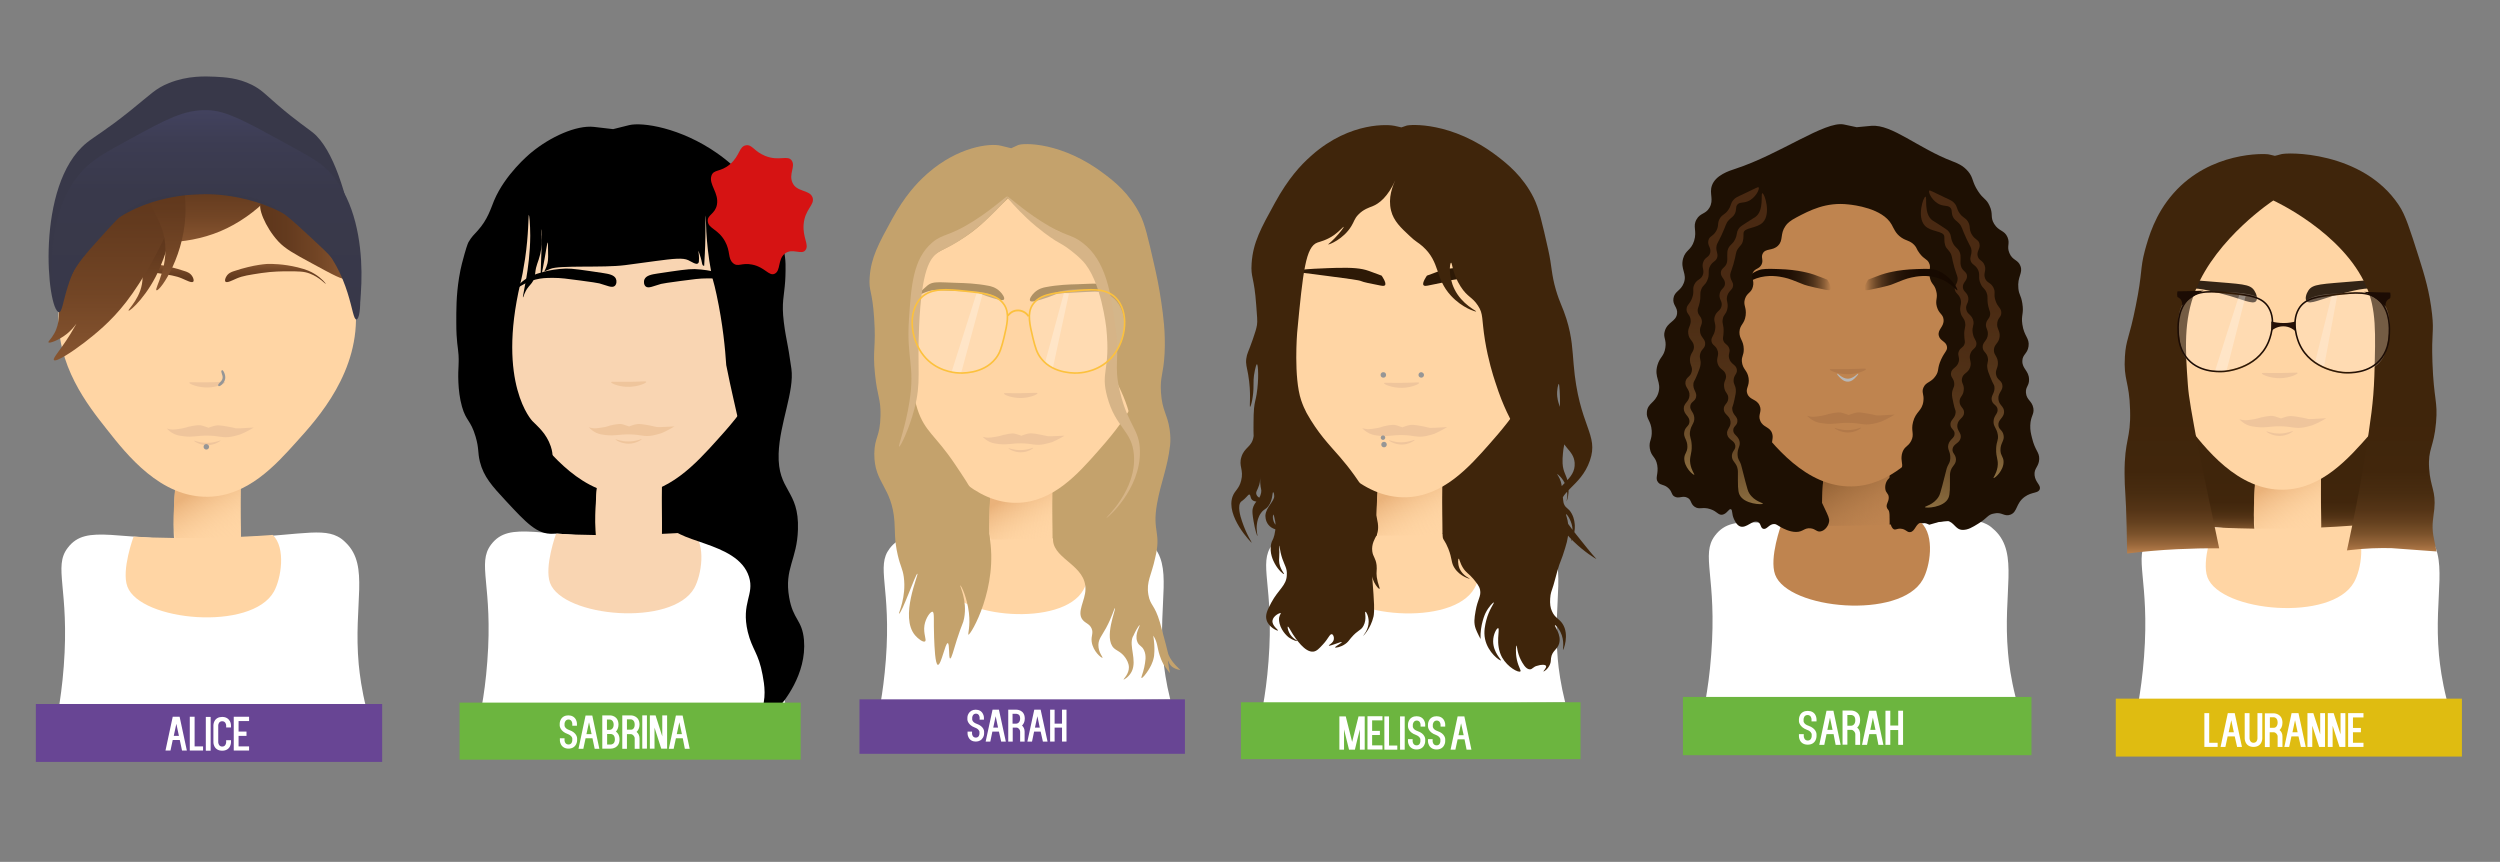 <?xml version="1.0" encoding="utf-8"?>
<!-- Generator: Adobe Illustrator 22.0.1, SVG Export Plug-In . SVG Version: 6.00 Build 0)  -->
<svg version="1.1" id="Layer_1" xmlns="http://www.w3.org/2000/svg" xmlns:xlink="http://www.w3.org/1999/xlink" x="0px" y="0px"
	 viewBox="0 0 1450.3 500" style="enable-background:new 0 0 1450.3 500;" xml:space="preserve">
<rect x="0" y="0" width="1450.3" height="500" fill="#808080" stroke="none"/>
<style type="text/css">
	.st0{fill:#FFD5A4;}
	.st1{fill:url(#SVGID_1_);}
	.st2{fill:url(#SVGID_2_);}
	.st3{fill:url(#SVGID_3_);}
	.st4{fill:url(#SVGID_4_);}
	.st5{fill:url(#SVGID_5_);}
	.st6{fill:url(#SVGID_6_);}
	.st7{fill:url(#SVGID_7_);}
	.st8{fill:#383849;}
	.st9{fill:url(#SVGID_8_);}
	.st10{fill:#EFC59C;}
	.st11{fill:#969696;}
	.st12{fill:#FFFFFF;}
	.st13{fill:#684594;}
	.st14{fill:url(#SVGID_9_);}
	.st15{fill:#F9D5B2;}
	.st16{fill:#D61313;}
	.st17{fill:#6CB53F;}
	.st18{fill:#C4A26C;}
	.st19{fill:url(#SVGID_10_);}
	.st20{fill:#AF9164;}
	.st21{opacity:0.28;fill:#FFE9D7;}
	.st22{opacity:0.28;fill:#FFFFFF;}
	.st23{fill:#D6B487;}
	.st24{fill:none;stroke:#FCC13D;stroke-width:1.072;stroke-miterlimit:10;}
	.st25{fill:none;stroke:#FCC13D;stroke-width:0.957;stroke-miterlimit:10;}
	.st26{fill:#3F250B;}
	.st27{fill:url(#SVGID_11_);}
	.st28{fill:#2D1906;}
	.st29{fill:#1E1003;}
	.st30{fill:#BF844F;}
	.st31{fill:url(#SVGID_12_);}
	.st32{fill:#B27949;}
	.st33{fill:url(#SVGID_13_);}
	.st34{fill:url(#SVGID_14_);}
	.st35{fill:url(#SVGID_15_);}
	.st36{fill:url(#SVGID_16_);}
	.st37{fill:url(#SVGID_17_);}
	.st38{fill:url(#SVGID_18_);}
	.st39{fill:#B7B7B7;}
	.st40{fill:url(#SVGID_19_);}
	.st41{fill:url(#SVGID_20_);}
	.st42{fill:#332416;}
	.st43{fill:#DFBC11;}
	.st44{fill:url(#SVGID_21_);}
	.st45{fill:none;stroke:#1C0C04;stroke-width:0.921;stroke-miterlimit:10;}
	.st46{fill:#261108;}
	.st47{fill:#1C0C04;}
	.st48{fill:none;stroke:url(#SVGID_22_);stroke-width:0.921;stroke-miterlimit:10;}
	.st49{fill:none;stroke:url(#SVGID_23_);stroke-width:0.921;stroke-miterlimit:10;}
</style>
<path class="st0" d="M139.6,292c0,21.7,1.4,27.1-3.1,29.8c-3.2,1.9-5.2-0.1-19.9,1.1c-7.9,0.7-8.4,1.3-10.2,0.6
	c-6.5-2.8-6-14-5.3-31.2c0.4-10.9,1.7-13.6,3.4-15.7c4.1-5.1,10.8-6.8,17.5-8.5c7.3-1.9,11-2.8,13.9-1.2
	C140.5,269.1,139.6,275,139.6,292z"/>
<linearGradient id="SVGID_1_" gradientUnits="userSpaceOnUse" x1="109.369" y1="272.39" x2="134.971" y2="316.735">
	<stop  offset="0.256" style="stop-color:#EAB27A"/>
	<stop  offset="0.332" style="stop-color:#EDB780;stop-opacity:0.885"/>
	<stop  offset="0.696" style="stop-color:#FACD9A;stop-opacity:0.331"/>
	<stop  offset="0.913" style="stop-color:#FFD5A4;stop-opacity:0"/>
</linearGradient>
<path class="st1" d="M139.6,289.6c0,19.1,1.4,23.9-3.1,26.2c-3.2,1.7-5.2-0.1-19.9,1c-7.9,0.6-8.4,1.2-10.2,0.5
	c-6.5-2.4-6-12.3-5.3-27.4c0.4-9.6,1.7-11.9,3.4-13.9c4.1-4.5,10.8-6,17.5-7.5c7.3-1.7,11-2.5,13.9-1.1
	C140.5,269.5,139.6,274.6,139.6,289.6z"/>
<path class="st0" d="M206.3,179c2.8,36.4-21.9,63.6-34.1,77.1c-12.4,13.8-28.5,31.7-51.6,32.1c-27.4,0.4-46.8-24.1-58.6-39.1
	C51,235.2,32.5,212,34,181c1.8-38.3,33.6-84.5,83.2-86.2C168,93.1,203.2,139.4,206.3,179z"/>
<linearGradient id="SVGID_2_" gradientUnits="userSpaceOnUse" x1="554.288" y1="128.543" x2="552.049" y2="117.123" gradientTransform="matrix(-0.981 0.192 0.192 0.981 602.268 -68.049)">
	<stop  offset="0" style="stop-color:#5E361B"/>
	<stop  offset="0.296" style="stop-color:#633A1E"/>
	<stop  offset="0.659" style="stop-color:#724525"/>
	<stop  offset="1" style="stop-color:#875530"/>
</linearGradient>
<path class="st2" d="M53.9,164.7c0.2,0.2,3.5-3.8,9.3-6c3.3-1.3,6.5-1.3,12.7-1.3c3.2,0,8.5,0,15.4,1c7.1,1.1,10.7,1.6,14.2,3.1
	c2.8,1.2,5.7,2.8,6.6,1.9c0.6-0.6,0-2.2-0.5-3c-1.1-2-3.2-2.7-4.1-3c-12.4-4.2-20.3-4.3-20.3-4.3c-1.5,0-8.4-0.1-17,2
	c-5.3,1.3-7.9,2.6-9.8,3.8C56.3,161.4,53.7,164.5,53.9,164.7z"/>
<linearGradient id="SVGID_3_" gradientUnits="userSpaceOnUse" x1="121.631" y1="96.296" x2="121.631" y2="140.516">
	<stop  offset="0" style="stop-color:#5E361B"/>
	<stop  offset="0.296" style="stop-color:#633A1E"/>
	<stop  offset="0.659" style="stop-color:#724525"/>
	<stop  offset="1" style="stop-color:#875530"/>
</linearGradient>
<path class="st3" d="M163.5,98.7c3.6,6.4-14.2,26.5-35.8,35.5c-20.7,8.7-46.2,7.7-48.3,1c-2.5-8.2,30.1-24.3,32.1-25.3
	C130.2,100.9,159.6,91.8,163.5,98.7z"/>
<linearGradient id="SVGID_4_" gradientUnits="userSpaceOnUse" x1="150.888" y1="139.314" x2="200.957" y2="139.314">
	<stop  offset="0" style="stop-color:#5E361B"/>
	<stop  offset="0.296" style="stop-color:#633A1E"/>
	<stop  offset="0.659" style="stop-color:#724525"/>
	<stop  offset="1" style="stop-color:#875530"/>
</linearGradient>
<path class="st4" d="M161.5,140.1c3.9,4.2,9.1,7.1,19.3,12.6c12.5,6.8,18.7,10.2,19.9,8.8c2.1-2.4-10.2-16.9-21.9-27.4
	c-2-1.8-23-20.5-27.1-16.9C148.9,119.6,153.9,131.9,161.5,140.1z"/>
<linearGradient id="SVGID_5_" gradientUnits="userSpaceOnUse" x1="86.055" y1="133.663" x2="86.055" y2="180.222">
	<stop  offset="0" style="stop-color:#5E361B"/>
	<stop  offset="0.296" style="stop-color:#633A1E"/>
	<stop  offset="0.659" style="stop-color:#724525"/>
	<stop  offset="1" style="stop-color:#875530"/>
</linearGradient>
<path class="st5" d="M74.6,180.2c0.8,0.6,11.7-9.4,18.2-25c2.5-6.1,7-16.8,3-20.3c-3.7-3.2-14.5,0.1-17.1,6.4c-2.4,5.8,4,9.6,4,19.4
	C82.8,172.2,73.9,179.6,74.6,180.2z"/>
<linearGradient id="SVGID_6_" gradientUnits="userSpaceOnUse" x1="67.823" y1="94.77" x2="67.823" y2="209.006">
	<stop  offset="0" style="stop-color:#5E361B"/>
	<stop  offset="0.296" style="stop-color:#633A1E"/>
	<stop  offset="0.659" style="stop-color:#724525"/>
	<stop  offset="1" style="stop-color:#875530"/>
</linearGradient>
<path class="st6" d="M105.9,95.1c8,4.9-12.6,54.2-32.8,80.2c-8.9,11.5-18,18.6-24,23.3c-7.4,5.7-16.6,11.6-17.8,10.3
	c-1.1-1.2,5.1-6.9,12.3-19.8c4.9-8.7,6.2-13.6,6.3-13.5c0.1,0-2.3,10.9-11,18c-4.6,3.7-10.2,5.8-10.8,5c-0.3-0.5,1.5-1.8,3.3-5
	c2-3.5,2.4-6.7,2.6-8.3c0.7-5.1-0.3-9.2-0.6-10.5c-2.5-10.8,4.2-26.9,11-35.8c4.9-6.5,8.2-8.9,21-15.5
	C94.2,108.6,101.3,92.2,105.9,95.1z"/>
<linearGradient id="SVGID_7_" gradientUnits="userSpaceOnUse" x1="97.505" y1="101.038" x2="97.505" y2="168.457">
	<stop  offset="0" style="stop-color:#5E361B"/>
	<stop  offset="0.296" style="stop-color:#633A1E"/>
	<stop  offset="0.659" style="stop-color:#724525"/>
	<stop  offset="1" style="stop-color:#875530"/>
</linearGradient>
<path class="st7" d="M90.8,168.4c2,0.8,17.5-21.4,16.8-48.4c-0.1-5.7-0.4-17-5.7-18.8c-4.6-1.5-12.2,4.5-14.1,11.6
	c-2,7.6,4.1,11.7,6.9,22.4C99.5,153.3,89.1,167.8,90.8,168.4z"/>
<path class="st8" d="M206.8,185.3c-3.2,0.6-2.6-26.1-24.3-48c-24.2-24.4-58.3-24.7-64.1-24.7c-9.4,0.1-40.3,1.6-61.8,23.7
	c-19.9,20.5-19,45.3-22.4,44.8c-6.9-1-13.9-73.8,16-98.2c4.5-3.7,11.1-7.2,25.4-18.7c12-9.6,14.6-12.9,22.4-16
	c11.1-4.5,21.4-3.9,26.7-3.7c6,0.3,13.3,0.7,21.4,4.7c5.4,2.7,7.5,5.2,15,11.7c10.7,9.2,17.7,13.8,20.4,16
	C205.3,96.1,213.4,184.1,206.8,185.3z"/>
<linearGradient id="SVGID_8_" gradientUnits="userSpaceOnUse" x1="119.913" y1="63.764" x2="119.913" y2="185.266">
	<stop  offset="0" style="stop-color:#42425E"/>
	<stop  offset="4.655838e-03" style="stop-color:#42425E"/>
	<stop  offset="0.165" style="stop-color:#3C3C52"/>
	<stop  offset="0.389" style="stop-color:#39394B"/>
	<stop  offset="1" style="stop-color:#383849"/>
</linearGradient>
<path class="st9" d="M206.8,185.3c-0.4,0,0.4-11.8-6.9-25.3c-4.3-8-9.4-12.8-19-21.7c-12.6-11.7-19-17.6-28.1-21.4
	c-10.9-4.6-19.8-4.5-34.4-4.3c-18,0.2-30.2,0.3-42.4,8c-5.3,3.3-10.1,8.7-19.7,19.4c-6.5,7.2-10.8,12.1-14.7,19.4
	c-6.6,12.4-6.6,21.8-7.3,21.7c-2.7-0.3-13.3-55,14.8-83.4c5.7-5.7,12.5-9.5,26.3-17c21-11.5,31.5-17.2,45.1-16.8
	c10.7,0.3,21.7,6.4,43.8,18.5c13,7.1,19.5,10.7,23.3,14C218.6,123.4,208.5,185.1,206.8,185.3z"/>
<path class="st10" d="M147.1,248.1L147.1,248.1c0,0-4.1,2.5-7.7,3.9h0c-0.3,0.1-2.8,0.9-5,1.3c-5.3,1-6.9-0.5-13.8-0.6
	c-6.2-0.1-8.4,1.1-13.9,0.4c-1.4-0.2-3.4-0.3-5.6-1.3c-2.1-1-3.5-2.3-4.3-3.2l0,0l0,0c1.4,0.4,2.6,0.6,3.4,0.6
	c1.3,0,2.6-0.2,5.1-0.6c2.1-0.4,2.9-0.7,4.3-1.1c0.2,0,0.3-0.1,0.6-0.1c0,0,0,0,0.1,0c0.6-0.2,1.4-0.3,2.5-0.5
	c2-0.3,2.7-0.3,3.5-0.2c0.7,0.1,1.6,0.4,3.1,0.9c0.4,0.1,0.8,0.3,1.2,0.4c0.2,0.1,0.3,0.1,0.4,0.2c0,0,0.1,0,0.1-0.1
	c0.1,0,0.2-0.1,0.2-0.1l1.2-0.4c0.8-0.3,1.9-0.6,2.6-0.7c1.3-0.3,2.4-0.1,4.2,0.1c1.5,0.2,2.9,0.5,4.1,0.7c1.4,0.3,2.5,0.5,3.1,0.7
	c0.3,0.1,0.5,0.1,0.6,0.1C137.9,248.7,148.7,247.8,147.1,248.1z"/>
<path class="st10" d="M128,255.5c0.1,0.3-3.3,2.7-7.7,2.8c-4.3,0-7.8-2.3-7.7-2.6c0.1-0.3,3.1,1.3,7.7,1.2
	C124.9,256.9,127.9,255.3,128,255.5z"/>
<path class="st11" d="M121.3,259.2c0,0.9-0.7,1.6-1.6,1.6c-0.9,0-1.6-0.7-1.6-1.6s0.7-1.6,1.6-1.6
	C120.6,257.7,121.3,258.4,121.3,259.2z"/>
<path class="st10" d="M109.8,222c-0.1,0.7,5,2.9,10.7,2.8c5.4-0.1,10.2-2.3,10.1-3c-0.1-0.5-2.5-0.1-10.3,0
	C112.4,221.9,109.9,221.5,109.8,222z"/>
<path class="st11" d="M130.6,219.9c-0.5,2.5-3.1,4.5-3.8,4.1c-0.1-0.1-0.2-0.2-0.2-0.3c-0.4-1.3,2.1-2.1,2.5-4.2
	c0.4-2-1.3-3.7-0.5-4.6c0.1-0.1,0.2-0.2,0.2-0.2C129.4,214.5,131.1,217.4,130.6,219.9z"/>
<path class="st12" d="M37,386.4c-0.8,11-2.2,20.1-3.2,26.3c59.6-0.6,119.1-1.2,178.7-1.8c-2.7-10.7-3.8-19.5-4.4-25.5
	c-3.2-35.2,6.4-57-7.4-70.5c-1.6-1.6-2.9-2.7-4.9-3.7c-10.6-5.5-26.8,0.5-74.8,1.6c-52.7,1.2-70.7-9.5-81.7,5
	C30.7,328.9,40.4,341.6,37,386.4z"/>
<path class="st0" d="M158.9,343.2c-13,23.2-77.5,17.2-85-2.9c-3.6-9.6,3.6-29,3.6-29l0,0c6.5,0.4,14.6,0.7,23.8,0.8
	c10.6,0.1,18.5-0.1,23.9-0.2c8.6-0.2,19.8-0.6,33-1.6c0,0,0,0,0,0C166,317.8,163.1,335.7,158.9,343.2z"/>
<rect x="20.8" y="408.4" class="st13" width="200.9" height="33.6"/>
<g>
	<path class="st12" d="M104.3,429.3h-4.1l-1.3,6.1H96l4.2-19.6h4l4.2,19.6h-2.8L104.3,429.3z M103.8,426.9l-1.5-7
		c-0.5,2.4-1,4.7-1.5,7H103.8z"/>
	<path class="st12" d="M117.8,433v2.4h-7.7v-19.6h2.8V433H117.8z"/>
	<path class="st12" d="M122.2,415.9v19.6h-2.8v-19.6H122.2z"/>
	<path class="st12" d="M124.4,433c-0.6-1.2-0.6-2.3-0.6-2.4v-9.8c0-0.1,0-1.2,0.6-2.4c0.8-1.6,2.4-2.5,4.5-2.5s3.6,0.9,4.5,2.5
		c0.6,1.2,0.6,2.3,0.6,2.4v1.2h-2.8v-1.2c0-0.4-0.3-2.4-2.3-2.4s-2.3,2-2.3,2.4v9.8c0,0.4,0.3,2.5,2.3,2.5s2.3-2,2.3-2.5v-1.2h2.8
		v1.2c0,0.1,0,1.2-0.6,2.4c-0.8,1.6-2.4,2.5-4.5,2.5S125.2,434.6,124.4,433z"/>
	<path class="st12" d="M138.4,418.3v6.1h4.6v2.5h-4.6v6.1h6.1v2.4h-8.9v-19.6h8.9v2.5H138.4z"/>
</g>
<linearGradient id="SVGID_9_" gradientUnits="userSpaceOnUse" x1="119.726" y1="213.746" x2="117.487" y2="202.326" gradientTransform="matrix(0.981 0.192 -0.192 0.981 83.441 -68.049)">
	<stop  offset="0" style="stop-color:#5E361B"/>
	<stop  offset="0.296" style="stop-color:#633A1E"/>
	<stop  offset="0.659" style="stop-color:#724525"/>
	<stop  offset="1" style="stop-color:#875530"/>
</linearGradient>
<path class="st14" d="M189,164.7c-0.2,0.2-3.5-3.8-9.3-6c-3.3-1.3-6.5-1.3-12.7-1.3c-3.2,0-8.5,0-15.4,1c-7.1,1.1-10.7,1.6-14.2,3.1
	c-2.8,1.2-5.7,2.8-6.6,1.9c-0.6-0.6,0-2.2,0.5-3c1.1-2,3.2-2.7,4.1-3c12.4-4.2,20.3-4.3,20.3-4.3c1.5,0,8.4-0.1,17,2
	c5.3,1.3,7.9,2.6,9.8,3.8C186.6,161.4,189.1,164.5,189,164.7z"/>
<rect x="316.2" y="221.3" width="128.1" height="100.7"/>
<path class="st0" d="M383.8,290.7c0,21.4,1.4,26.7-3.1,29.4c-3.2,1.9-5.2-0.1-19.6,1.1c-7.8,0.6-8.3,1.3-10.1,0.5
	c-6.4-2.7-5.9-13.8-5.2-30.7c0.4-10.8,1.6-13.4,3.4-15.5c4.1-5,10.6-6.7,17.3-8.4c7.2-1.9,10.8-2.8,13.7-1.2
	C384.7,268.1,383.9,273.9,383.8,290.7z"/>
<path class="st15" d="M383.8,288.3c0,18.8,1.4,23.5-3.1,25.9c-3.2,1.7-5.2-0.1-19.6,1c-7.8,0.6-8.3,1.2-10.1,0.5
	c-6.4-2.4-5.9-12.1-5.2-27c0.4-9.5,1.6-11.8,3.4-13.7c4.1-4.4,10.6-5.9,17.3-7.4c7.2-1.6,10.8-2.5,13.7-1.1
	C384.7,268.5,383.9,273.6,383.8,288.3z"/>
<path class="st15" d="M449.5,179.4c2.8,35.9-21.5,62.6-33.6,76c-12.2,13.5-28.1,31.2-50.8,31.6c-26.9,0.4-46.1-23.8-57.7-38.5
	c-10.9-13.8-29.1-36.5-27.6-67.1c1.8-37.7,33.1-83.2,81.9-84.9C411.8,94.7,446.5,140.4,449.5,179.4z"/>
<path class="st10" d="M391.2,247.4L391.2,247.4c0,0-4,2.5-7.5,3.9h0c-0.3,0.1-2.8,0.9-4.9,1.3c-5.2,1-6.8-0.5-13.6-0.6
	c-6.1-0.1-8.3,1-13.7,0.4c-1.4-0.2-3.4-0.3-5.6-1.3c-2-1-3.4-2.2-4.3-3.2l0,0l0,0c1.4,0.4,2.6,0.6,3.3,0.6c1.3,0,2.5-0.2,5-0.6
	c2.1-0.3,2.8-0.7,4.2-1.1c0.2,0,0.3-0.1,0.5-0.1c0,0,0,0,0.1,0c0.6-0.2,1.4-0.3,2.4-0.5c2-0.3,2.7-0.3,3.4-0.2
	c0.7,0.1,1.6,0.4,3,0.9c0.4,0.1,0.8,0.3,1.2,0.4c0.1,0.1,0.3,0.1,0.4,0.1c0,0,0.1,0,0.1-0.1c0.1,0,0.2-0.1,0.2-0.1l1.2-0.4
	c0.8-0.3,1.9-0.6,2.6-0.7c1.3-0.3,2.4-0.1,4.1,0.1c1.5,0.2,2.9,0.5,4,0.7c1.3,0.3,2.4,0.5,3.1,0.7c0.3,0.1,0.5,0.1,0.6,0.1
	C382.2,248,392.8,247.2,391.2,247.4z"/>
<path class="st10" d="M372.3,254.7c0.1,0.3-3.3,2.7-7.6,2.7c-4.3,0-7.7-2.2-7.6-2.5c0.1-0.3,3,1.3,7.6,1.2
	C369.3,256.1,372.2,254.5,372.3,254.7z"/>
<path class="st10" d="M354.5,221.7c-0.1,0.7,4.9,2.9,10.5,2.7c5.4-0.1,10.1-2.2,9.9-2.9c-0.1-0.5-2.5-0.1-10.1,0
	C357,221.6,354.6,221.2,354.5,221.7z"/>
<path d="M299.4,167.3c0.3,0.5,4.3-3.2,11.2-5.1c3.5-0.9,6.2-1,10.3-1c4.4,0,8.1,0.5,15.5,1.5c6.7,0.9,10.1,1.4,11.3,1.7
	c4.6,1.3,7.3,2.8,8.9,1.5c1.1-0.9,1.3-2.9,0.7-4.2c-1-2.2-4.1-2.8-7.4-3.3c-12-1.8-17.9-2.7-21.7-2.6c-4.9,0.2-9.2,0.9-12.9,1.9
	c-5.8,1.5-8.6,3.1-9.6,3.7C301.9,163.8,299.1,166.9,299.4,167.3z"/>
<path class="st12" d="M282.7,383.7c-0.8,10.9-2.1,19.8-3.2,25.9c58.7-0.6,117.4-1.2,176-1.8c-2.7-10.5-3.8-19.2-4.3-25.2
	c-3.1-34.6,6.3-56.2-7.3-69.5c-1.6-1.6-2.8-2.6-4.8-3.7c-10.5-5.4-26.4,0.5-73.7,1.6c-51.9,1.2-69.6-9.4-80.5,4.9
	C276.5,327,286.1,339.5,282.7,383.7z"/>
<path class="st15" d="M402.8,341.1c-12.8,22.8-76.4,16.9-83.7-2.9c-3.5-9.5,3.5-28.6,3.5-28.6l0,0c6.4,0.4,14.3,0.7,23.4,0.8
	c10.4,0.1,18.3-0.1,23.5-0.2c8.5-0.2,19.5-0.6,32.5-1.5c0,0,0,0,0,0C409.8,316.1,406.9,333.7,402.8,341.1z"/>
<path d="M457.8,346.5c2.3,13.3,7.5,12.8,8.6,24.7c1.7,20.2-12.1,36.3-15.1,39.8c-7.4,8.6-16.4,14.2-17.1,13.5c-0.5-0.5,4-4,6.9-10.5
	c3.8-8.6,2.3-17,1.3-22.4c-2.4-13-6-14.5-8.6-25c-4-17,4-21.5,0.7-32c-6.7-21.2-45.5-19.3-46.8-32c-1.4-13.1,39.5-17.6,42.4-39.8
	c1.4-10.8-2.9-21.2-8.8-51c0,0,0,0,0,0c-0.6-9.2-1.9-23.5-5.6-40.8c-1.9-8.9-1.9-6.7-3.1-13.1c-3.5-18.4-3-32.9-3.2-32.9
	c-0.2,0-0.1,5.7-0.2,12.5c-0.1,7-0.5,12.8-0.7,16.7c-0.1,0-0.3,0-0.5-0.1c-0.7-0.3-0.7-1.4-1.1-3.1c-0.2-0.9-0.5-1.8-1.1-3.7
	c-0.6-1.8-0.7-1.8-0.7-1.8c-0.1,0,0.4,1.8,0.4,4.3c0,1.6,0,2.6-0.6,3c-1.1,0.9-3.6-0.9-5.7-1.9c-3-1.4-8.3-0.9-18.7,0.5
	c-5.3,0.7-8.7,1.2-11.1,1.5c-4.4,0.6-6.6,0.9-6.7,0.9c-12.9,1.7-38.1-0.1-43.5,2.2c-0.1,0.1-3.5,1.5-3.5,1.5
	c1.1-1.9,1.6-3.6,1.9-4.8c0.5-2,0.4-4.7,0.3-9.9c0-1.7-0.1-2.1-0.2-2.1c-0.3,0-1,5.5-2.7,14.4c-0.4,2.1-1,5.2-1.2,5.1
	c-0.5-0.1,0.8-21.4,0.5-24l0,0c-0.1-1.6-0.4-3.4-0.5-3.4c-0.2,0,1.4,6.7-0.4,14.6c-1.3,5.3-2.4,6.1-2.9,10.9
	c-0.1,0.9-0.3,2.8-1.4,4.9c-0.8,1.4-1.5,1.9-2.5,3.2c-2.6,3.2-2.9,6.2-3.2,6.1c-0.6-0.1,4.1-16.4,4.2-35.7c0-6.9-0.6-12.2-0.8-12.2
	c-0.3,0-0.1,11.4-2.2,25.5c-0.5,3.2-1,6-1.4,8.3c-0.5,2.6-1,4.6-1.2,5.5c-0.1,0.2-0.1,0.4-0.1,0.4c-13.8,58.4,6.9,79.9,6.9,79.9
	c3.1,3.2,8.1,7.1,10.7,14.7c1.9,5.7,0.5,7.6,1.4,13.4c2.5,16.1,16,20.7,13.8,28.6c-1.4,5.2-8.7,8.3-14,8.7c-9,0.6-15.5-6.4-27.2-19
	c-8-8.6-12.9-14-15.1-22.7c-1.4-5.7-0.4-7.4-2.5-14.6c-2.9-9.8-5.5-8.9-7.9-17.4c-2.7-9.5-2.2-20.4-2-23.5c0-1,0.2-3.3,0-6.5
	c-0.3-4.8-1.3-7.4-1.3-18.8c0-6.8-0.1-15.4,1.6-26c0.6-3.5,1.1-6.1,1.7-8.3c2.3-8.8,3.2-11.1,3.7-12.2c1.8-3.2,3.5-4.7,5.4-6.8
	c5.8-6.4,7.6-12.8,9.5-17.4c6.4-15.2,20-26.6,21.7-28c10.9-9,26-15.9,36.2-14.8c1.3,0.1,11.2,1.3,11.2,1.3l0,0c0,0,8.7-2.2,9.2-2.3
	c7.6-1.9,29.9,1.4,51.3,16.4c16,11.3,24.5,24.2,27,28.3c7,11.4,12.3,25.4,12.5,35.9c0.1,5.4-0.2,9.8-0.2,9.8
	c-0.6,9-2.2,12.4-0.8,23.8c0.8,6.5,1.4,8.8,2.4,14.4c0,0,0.8,4.1,2,12.7c1.8,13.1-6.8,31.6-7.4,49.2c-0.7,22.1,12,20.8,11.2,44.1
	C462.4,324.7,454.9,329.8,457.8,346.5z"/>
<path class="st16" d="M471.4,114.6c1.4,4.3-4.5,6.7-5.2,15.6c-0.6,7.6,3.2,11.7,1.2,14.7c-2.2,3.5-7.7-1.4-12.2,2.3
	c-4.1,3.4-2.2,9.9-5.8,11.6c-3.3,1.6-5.6-3.8-13-5.3c-6.2-1.3-8.3,1.7-11.2-0.9c-3.1-2.8-1.3-6.6-4.6-12.6c-4-7.2-9.6-7.3-10-11.6
	c-0.4-3.8,4.2-4.1,5.3-9.6c1.3-6.9-4.8-11.7-3.2-16.8c1.3-4,5.2-1.9,10.9-6.8c5.7-5,5.1-10.2,9.1-10.9c3.6-0.7,4.7,3.5,11.1,6.1
	c8.3,3.4,13.3-0.8,15.6,2.9c2.1,3.4-1.9,7.7,0.3,12.6C462.1,111.6,469.8,109.9,471.4,114.6z"/>
<path d="M431.8,167.6c-0.3,0.5-4.3-3.2-11.2-5.1c-3.5-0.9-6.2-1-10.3-1c-4.4,0-8.1,0.5-15.5,1.5c-6.7,0.9-10.1,1.4-11.3,1.7
	c-4.6,1.3-7.3,2.8-8.9,1.5c-1.1-0.9-1.3-2.9-0.7-4.2c1-2.2,4.1-2.8,7.4-3.3c12-1.8,17.9-2.7,21.7-2.6c4.9,0.2,9.2,0.9,12.9,1.9
	c5.8,1.5,8.6,3.1,9.6,3.7C429.2,164.1,432,167.2,431.8,167.6z"/>
<rect x="266.6" y="407.6" class="st17" width="197.9" height="33.1"/>
<g>
	<path class="st12" d="M332,421v-1.2c0-0.4-0.3-2.4-2.2-2.4s-2.3,2-2.3,2.4v1.2c0,0.2,0.3,1.7,2.7,2.5c4.5,1.5,4.6,4.6,4.6,4.8v1.2
		c0,0.1,0,1.2-0.6,2.3c-0.8,1.6-2.4,2.5-4.4,2.5c-2,0-3.6-0.9-4.4-2.5c-0.6-1.2-0.6-2.2-0.6-2.3v-1.2h2.7v1.2c0,0.4,0.3,2.4,2.3,2.4
		s2.2-2,2.2-2.4v-1.2c0-0.1-0.3-1.6-2.7-2.5c-4.3-1.5-4.6-4.6-4.6-4.8v-1.2c0-0.1,0-1.2,0.6-2.3c0.8-1.6,2.4-2.5,4.4-2.5
		c2,0,3.6,0.9,4.4,2.5c0.6,1.2,0.6,2.2,0.6,2.3v1.2H332z"/>
	<path class="st12" d="M343.7,428.3h-4l-1.3,6.1h-2.8l4.1-19.3h3.9l4.1,19.3H345L343.7,428.3z M343.2,425.9l-1.5-6.9
		c-0.5,2.3-1,4.6-1.5,6.9H343.2z"/>
	<path class="st12" d="M349.4,434.3V415h4.5c0.1,0,4.9,0,4.9,5.4c0,1.8-0.7,3.2-1.5,4c1,0.7,2.1,2.1,2.1,4.5c0,5.4-4.9,5.4-5,5.4
		H349.4z M352.1,423.4h1.7c0.7,0,2.2-0.7,2.2-3c0-2.3-1.5-3-2.2-3h-1.7V423.4z M352.1,431.9h2.2c0,0,0.1,0,0.2,0
		c0.2,0,0.6-0.1,1.1-0.4c0.7-0.4,1.1-1.3,1.1-2.6c0-1.3-0.4-2.2-1.1-2.7c-0.6-0.3-1.1-0.4-1.1-0.4h-2.3V431.9z"/>
	<path class="st12" d="M371,428.3v6.1h-2.8v-6.1c0-1.1-1.1-2.4-2.2-2.4h-2.3v8.5H361V415h5c0.1,0,5,0,5,5.4c0,2-0.8,3.3-1.7,4.2
		C370.4,425.5,371,426.8,371,428.3z M368.2,420.4c0-1.4-0.4-2.2-1.1-2.7c-0.6-0.4-1.1-0.4-1.1-0.4h-2.3v6h2.3
		C366.7,423.4,368.2,422.8,368.2,420.4z"/>
	<path class="st12" d="M375.3,415v19.3h-2.7V415H375.3z"/>
	<path class="st12" d="M386.9,434.3h-3.3l-3.9-12.2v12.2h-2.7V415h3.3l3.9,12.2V415h2.8V434.3z"/>
	<path class="st12" d="M396.1,428.3h-4l-1.3,6.1H388l4.1-19.3h3.9l4.1,19.3h-2.8L396.1,428.3z M395.6,425.9l-1.5-6.9
		c-0.5,2.3-1,4.6-1.5,6.9H395.6z"/>
</g>
<rect x="545.8" y="227.9" class="st18" width="122.3" height="96.1"/>
<path class="st0" d="M610.4,294.1c0,20.4,1.4,25.5-2.9,28c-3,1.8-4.9-0.1-18.7,1c-7.4,0.6-7.9,1.3-9.6,0.5c-6.1-2.6-5.6-13.2-5-29.3
	c0.4-10.3,1.6-12.8,3.2-14.8c3.9-4.8,10.2-6.4,16.5-8c6.9-1.8,10.3-2.7,13.1-1.2C611.2,272.6,610.4,278.1,610.4,294.1z"/>
<linearGradient id="SVGID_10_" gradientUnits="userSpaceOnUse" x1="581.974" y1="275.641" x2="606.04" y2="317.324">
	<stop  offset="0.256" style="stop-color:#EAB27A"/>
	<stop  offset="0.332" style="stop-color:#EDB780;stop-opacity:0.885"/>
	<stop  offset="0.696" style="stop-color:#FACD9A;stop-opacity:0.331"/>
	<stop  offset="0.913" style="stop-color:#FFD5A4;stop-opacity:0"/>
</linearGradient>
<path class="st19" d="M610.4,291.8c0,17.9,1.4,22.4-2.9,24.7c-3,1.6-4.9-0.1-18.7,0.9c-7.4,0.5-7.9,1.1-9.6,0.5
	c-6.1-2.3-5.6-11.6-5-25.8c0.4-9,1.6-11.2,3.2-13c3.9-4.2,10.2-5.6,16.5-7.1c6.9-1.6,10.3-2.3,13.1-1
	C611.2,272.9,610.4,277.8,610.4,291.8z"/>
<path class="st0" d="M667.9,189.9c2.6,33.9-19.9,59.3-31,71.9c-11.3,12.8-26,29.6-46.9,29.9c-24.9,0.4-42.6-22.5-53.3-36.4
	c-10.1-13-26.8-34.6-25.5-63.5c1.6-35.7,30.6-78.8,75.6-80.3C633,109.8,665.1,152.9,667.9,189.9z"/>
<path class="st10" d="M617.5,252.8L617.5,252.8c0,0-3.8,2.3-7.2,3.7h0c-0.2,0.1-2.7,0.8-4.7,1.2c-5,1-6.5-0.4-13-0.5
	c-5.8-0.1-7.9,1-13.1,0.4c-1.3-0.2-3.2-0.3-5.3-1.2c-1.9-0.9-3.3-2.1-4.1-3l0,0l0,0c1.3,0.4,2.4,0.5,3.2,0.5c1.2,0,2.4-0.2,4.8-0.6
	c2-0.3,2.7-0.7,4-1c0.2,0,0.3-0.1,0.5-0.1c0,0,0,0,0.1,0c0.6-0.1,1.3-0.3,2.3-0.5c1.9-0.3,2.6-0.3,3.3-0.2c0.7,0.1,1.5,0.4,2.9,0.8
	c0.3,0.1,0.7,0.3,1.2,0.4c0.1,0.1,0.3,0.1,0.3,0.1c0,0,0.1,0,0.1-0.1c0.1,0,0.2-0.1,0.2-0.1l1.1-0.4c0.8-0.2,1.8-0.6,2.5-0.7
	c1.2-0.2,2.3-0.1,3.9,0.1c1.4,0.2,2.7,0.5,3.8,0.7c1.3,0.3,2.3,0.5,2.9,0.6c0.3,0.1,0.5,0.1,0.5,0.1
	C608.8,253.3,618.9,252.6,617.5,252.8z"/>
<path class="st10" d="M599.4,259.8c0.1,0.3-3.1,2.6-7.2,2.6c-4.1,0-7.3-2.1-7.2-2.4c0.1-0.2,2.9,1.2,7.2,1.1
	C596.6,261.1,599.4,259.5,599.4,259.8z"/>
<path class="st10" d="M582.4,228.3c-0.1,0.7,4.7,2.7,10,2.6c5.1-0.1,9.6-2.1,9.5-2.8c-0.1-0.4-2.4-0.1-9.6,0
	C584.8,228.2,582.5,227.8,582.4,228.3z"/>
<path class="st20" d="M527.7,175c0.2,0.3,4.9-4.8,12.3-6.4c1.2-0.3,2.1-0.4,10.4,0c10.5,0.5,15.7,0.7,17.1,1.3
	c1.2,0.5,7.2,3,12.6,4.1c0.6,0.1,1.9,0.3,2.3-0.3c0.7-0.9-0.9-3.3-2.5-4.8c-2.4-2.3-5.3-2.9-6.4-3.1c-7.2-1.4-14-1.6-18.2-1.7
	c-11.3-0.4-14-0.9-17,1.3c-0.7,0.5-0.5,0.5-4.5,4C530,172.9,527.6,174.8,527.7,175z"/>
<path class="st12" d="M513.9,382.8c-0.8,10.4-2,18.9-3,24.7c56-0.6,112-1.1,168-1.7c-2.5-10-3.6-18.3-4.1-24c-3-33,6-53.6-7-66.3
	c-1.5-1.5-2.7-2.5-4.6-3.5c-10-5.2-25.2,0.5-70.3,1.5c-49.5,1.1-66.5-8.9-76.8,4.7C508,328.8,517.1,340.7,513.9,382.8z"/>
<path class="st0" d="M628.5,342.2c-12.2,21.8-72.9,16.2-79.9-2.7c-3.4-9.1,3.3-27.3,3.3-27.3l0,0c6.1,0.3,13.7,0.6,22.3,0.8
	c9.9,0.1,17.4-0.1,22.4-0.2c8.1-0.2,18.6-0.6,31-1.5c0,0,0,0,0,0C635.2,318.3,632.5,335.2,628.5,342.2z"/>
<path class="st20" d="M652.3,175.8c-0.2,0.3-4.9-4.8-12.3-6.4c-1.2-0.3-2.1-0.4-10.4,0c-10.5,0.5-15.7,0.7-17.1,1.3
	c-1.2,0.5-7.2,3-12.6,4.1c-0.6,0.1-1.9,0.3-2.3-0.3c-0.7-0.9,0.9-3.3,2.5-4.8c2.4-2.3,5.3-2.9,6.4-3.1c7.2-1.4,14-1.6,18.2-1.7
	c11.3-0.4,14-0.9,17,1.3c0.7,0.5,0.5,0.5,4.5,4C650,173.6,652.4,175.6,652.3,175.8z"/>
<path class="st18" d="M666.2,345c1.1,6.5,3.6,5.5,6.7,16.1c3.1,11.1,4.6,17.4,4.6,17.4c0.1,0.4,0.2,0.9,0.5,1.6
	c1.8,4.3,6.8,8.6,6.8,8.6c0,0-3.6-0.4-5.6-2.6c-1.2-1.3-1.3-2.7-1.5-2.7c-0.4,0.1,1,7.1,1,7.1c0,0-2.2-2.7-3.7-5.1
	c-1.2-2.1-1.8-3.9-2.3-5.4c-1.5-4.6-1.1-7.4-3.7-11.3c0,0,0,0,0-0.1c1.3,7.9,0.4,12.5,0.4,12.5c-0.7,3.7-2.3,6.2-3.3,7.8
	c-1.4,2.2-3.4,4.7-3.9,4.4c-0.4-0.3,0.9-2.7,1.6-6.2c0.6-3.1,1.4-6.6-0.1-9.8c-1.3-2.9-3.1-2.5-4-5.2c-1.6-4.4,1.9-9.2,1.4-9.4
	c-0.3-0.1-2,2.7-2.9,4.6c-0.5,1.1-0.9,2-1.1,2.2c-2.2,5.3,2.5,13.4-0.5,19.9c-1.6,3.3-4.6,5-4.8,4.8c-0.2-0.2,3.2-3.2,3.1-7.2
	c-0.1-2.4-1.3-4.3-2.1-5.5c-2.4-3.4-4.9-3.9-6.6-5.5c-6.1-5.8,1.4-23,0.6-23.2c-0.4-0.1-1.6,5-5.2,11.6c-2.6,4.7-4.3,6.3-4.4,9.7
	c-0.1,4.4,2.8,7.3,2.4,7.5c-0.5,0.3-5.6-3.7-6.3-9.4c-0.4-3.4,1.1-4.8,0-7.5c-1.2-2.9-3.6-3-5.3-5.2c-3.5-4.4,1.6-11.1,1.7-17.6
	c0.3-13.8-17.7-17.2-18.8-28.1c-1.6-15.6,33.8-21.6,43.6-46.6c6.3-16.2-0.4-34.4-8.4-48.6c-0.4-13-2.2-31.7-8.2-51.1
	c0,0-6.3-20.3-17.1-28.9c-3-2.4-5.6-3.8-5.6-3.8c-6.3-3.3-10.9-2.4-19.9-10.2c-2.7-2.3-10.6-9.5-10.6-9.5
	c-13.1,13-15.6,15.2-15.6,15.2c-3.3,2.9-6.2,5.1-8.8,6.8c-8.4,5.5-13.6,7.7-16.4,9.4c-11.4,6.8-12.4,25.7-13.8,53.7
	c-0.9,17.8-1.3,26.9,2.2,37.4c4.3,13,10.3,14.7,21.7,31.7c8.7,12.9,17,25.3,19.9,41.2c5.6,30.2-10.8,58-12.1,57.7
	c-0.5-0.1,1.2-4.7,0.3-12.6c-1.1-9.3-4.6-16.1-5-16c-0.5,0.2,4.2,8.6,2.2,19.1c-0.6,3.3-1.1,2.7-4.2,12.4c-2.1,6.7-3.1,11-3.9,10.9
	c-1-0.1-0.2-8.7-1.4-8.9c-1.4-0.2-3.8,12.7-5.7,12.6c-1.6-0.2-2-10.5-2.2-15.7c-0.4-10.2,0.3-14.7-0.9-15.1c-1.2-0.3-4,3.6-4.7,7.8
	c-0.8,5,1.5,8.7,0.3,9.4c-1,0.7-4-1.5-5.7-3.5c-9.2-10.7,2.2-35.5,1.3-35.8c-0.9-0.3-9.2,23.6-10.7,23.2c-0.4-0.1,4.4-9.6,2.8-21.3
	c-0.7-5-1.9-5.8-3.5-12.7c-2-8.6-1.5-13.6-1.9-19.3c-1.4-20.5-11.8-22.2-11.7-39.5c0.1-9.8,3.4-9.6,3.6-22.2
	c0.2-9.8-1.9-10.9-3.2-24c-1.5-14.3,0.7-15.4-0.5-32.5c-1.1-16.5-3.2-15.3-2.6-23.6c0.8-11.6,5.2-19.5,12.9-33.6
	c7.5-13.7,14.5-21.1,19.6-25.7c0.5-0.4,0.8-0.8,1.1-1c17.8-15.6,36.2-17.6,42.4-16.1c0.5,0.1,6.1,1.5,6.1,1.5c0,0,3.7-1.7,3.9-1.8
	c3.1-1.4,25.8-2,50.5,17c5.3,4,14.2,11,20.3,23.1c3,6,4.7,13.7,8.2,29c1.4,6.1,2.9,12.9,4.2,22.1c1.1,7.6,2.5,17.4,1.9,29.7
	c-0.7,12.5-2.7,13.3-2.1,22.5c0.7,10.8,3.6,12.2,5,21.3c0.5,3.6,0.6,6.6,0.3,9.4c-1.5,13.2-5.4,21.5-7.6,34
	c-2.9,16.5,2.7,16.3-1.1,31.5C668,333.7,664.9,337.4,666.2,345z"/>
<rect x="498.6" y="405.7" class="st13" width="188.8" height="31.6"/>
<g>
	<path class="st12" d="M568.3,417.5v-1.2c0-0.4-0.3-2.3-2.1-2.3c-1.9,0-2.2,1.9-2.2,2.3v1.2c0,0.2,0.3,1.6,2.6,2.4
		c4.3,1.5,4.3,4.4,4.3,4.5v1.2c0,0.1,0,1.1-0.6,2.2c-0.8,1.5-2.3,2.4-4.2,2.4c-1.9,0-3.4-0.8-4.2-2.4c-0.6-1.1-0.6-2.1-0.6-2.2v-1.2
		h2.6v1.2c0,0.4,0.3,2.3,2.2,2.3c1.9,0,2.1-1.9,2.1-2.3v-1.1c0-0.1-0.3-1.6-2.6-2.4c-4.1-1.5-4.4-4.4-4.4-4.6v-1.2
		c0-0.1,0-1.1,0.6-2.2c0.8-1.5,2.3-2.4,4.2-2.4c1.9,0,3.4,0.8,4.2,2.4c0.6,1.1,0.6,2.1,0.6,2.2v1.2H568.3z"/>
	<path class="st12" d="M579.5,424.4h-3.8l-1.2,5.8h-2.7l4-18.5h3.7l4,18.5h-2.7L579.5,424.4z M579,422.1l-1.4-6.6
		c-0.5,2.2-0.9,4.4-1.4,6.6H579z"/>
	<path class="st12" d="M594.4,424.4v5.8h-2.6v-5.8c0-1.1-1-2.3-2.1-2.3h-2.2v8.1h-2.6v-18.5h4.8c0.1,0,4.8,0,4.8,5.2
		c0,2-0.8,3.2-1.6,4C593.8,421.7,594.4,422.9,594.4,424.4z M591.8,416.9c0-1.3-0.3-2.1-1.1-2.5c-0.6-0.3-1.1-0.3-1.1-0.3h-2.2v5.7
		h2.2C590.3,419.8,591.8,419.1,591.8,416.9z"/>
	<path class="st12" d="M603.7,424.4h-3.8l-1.2,5.8H596l4-18.5h3.7l4,18.5H605L603.7,424.4z M603.2,422.1l-1.4-6.6
		c-0.5,2.2-0.9,4.4-1.4,6.6H603.2z"/>
	<path class="st12" d="M618.7,411.7v18.5h-2.6v-8.1h-4.3v8.1h-2.6v-18.5h2.6v8.1h4.3v-8.1H618.7z"/>
</g>
<path class="st21" d="M601.4,201.9c1.4,3.2,2.9,6.4,5.5,9c6.2,6.1,15.6,5.6,17.6,5.5c11.9-0.7,25-9.8,27.4-22.8
	c0.2-1,2.2-13-5.5-20.2c-4.1-3.9-9-4.4-16-5.2c-10.1-1.2-17.6,1.3-21.2,2.5c-5.4,1.8-8.3,2.9-10.2,5.9c-2.3,3.6-1.7,7.8-0.8,13.9
	C598.5,193.3,599.3,197.4,601.4,201.9z"/>
<path class="st21" d="M577.5,208.1c-6.1,8.6-19.6,8.3-21,8.3c-2-0.1-13.4-0.7-20.7-9.9c-4.1-5.2-4.9-10.6-5.3-13.8
	c-0.6-4.1-2-14,3.8-19.9c4.6-4.6,10.6-4.4,22.2-4.1c11,0.3,20.4,0.5,25.2,7.3c3.1,4.3,2.9,10.1,2.9,10.8c0,1.7-0.3,3.4-2.4,9.3
	C579.8,203.2,578.5,206.7,577.5,208.1z"/>
<path class="st22" d="M606.2,210.6c1.5,0.9,3.1,1.8,4.6,2.8c3.1-14.3,6.2-28.7,9.3-43c-1-0.1-1.9-0.3-2.9-0.4
	C613.6,183.5,609.9,197,606.2,210.6z"/>
<path class="st23" d="M573.2,126.6c-7.4,6.9-13.8,11.2-16.6,13c-8,5.1-9.5,4.7-12.7,7.1c-4.5,3.3-9.2,9.8-10.7,42.4
	c-1.2,26.5,1.4,32.3-2.8,48.3c-3.1,11.8-8.1,21.9-8.8,21.7c-0.7-0.2,3.7-11.3,6-26.1c3.3-21.2-1.8-24.7-0.3-47.7
	c1.3-19.3,2.3-35.1,13.5-44.6c6.4-5.4,9.6-3.3,24.2-12.6c11.8-7.5,18.9-14.7,19.5-14.1C585,114.6,578.9,121.3,573.2,126.6z"/>
<path class="st23" d="M595.7,126.6c7.4,6.9,13.8,11.2,16.6,13c1.9,1.2,3.3,1.8,5.7,3.4c0,0,5.5,3.6,9.9,8.2
	c11,11.2,13.9,39.3,13.9,39.3c2.5,24.4-3.5,24.9,0.5,39.6c4.9,18.3,14.4,19.5,15.5,33.7c1.7,20.5-16.4,36.5-16,36.7
	c0.4,0.3,19.9-16.5,19.5-38.8c-0.2-12.9-6.8-14.6-11.5-34.1c-4.1-16.9,0.2-18.3-2.8-39.1c-2.7-19-5.4-37.2-18.9-47.6
	c-6.9-5.4-9.7-3.3-24.2-12.6c-11.8-7.5-18.9-14.7-19.5-14.1C584,114.6,590.1,121.3,595.7,126.6z"/>
<path class="st24" d="M584.7,183.1c0.3-0.4,2.1-2.8,5.3-3c2.6-0.2,5.2,1.1,6.7,3.4"/>
<path class="st22" d="M552,215.9c1.9,0,3.8,0,5.7,0c4.1-15.2,8.3-30.4,12.4-45.6c-1.2-0.1-2.3-0.3-3.5-0.4
	C561.8,185.2,556.9,200.6,552,215.9z"/>
<path class="st25" d="M577.5,208.1c-7.3,9.2-20.6,8.4-22.1,8.2c-1.9-0.1-12.4-1.1-19.5-9.9c-7.9-9.7-9.4-25.8-1.5-33.7
	c5.8-5.7,14.4-5,26.5-3.7c10.2,1.1,17.9,1.9,21.8,8c3.1,4.9,1.5,11.4-0.3,19C581,201.5,580.2,204.8,577.5,208.1z"/>
<path class="st25" d="M604.1,208.1c7.3,9.2,20.6,8.4,22.1,8.2c1.9-0.1,12.4-1.1,19.5-9.9c7.9-9.7,9.4-25.8,1.5-33.7
	c-5.8-5.7-14.4-5-26.5-3.7c-10.2,1.1-17.9,1.9-21.8,8c-3.1,4.9-1.5,11.4,0.3,19C600.6,201.5,601.4,204.8,604.1,208.1z"/>
<rect x="769.2" y="221.9" class="st26" width="127.6" height="100.3"/>
<path class="st0" d="M836.6,291c0,21.3,1.4,26.6-3,29.2c-3.2,1.9-5.1-0.1-19.5,1.1c-7.7,0.6-8.3,1.3-10,0.5
	c-6.3-2.7-5.9-13.7-5.2-30.6c0.4-10.7,1.6-13.3,3.4-15.4c4.1-5,10.6-6.7,17.2-8.4c7.2-1.9,10.7-2.8,13.7-1.2
	C837.4,268.5,836.6,274.3,836.6,291z"/>
<linearGradient id="SVGID_11_" gradientUnits="userSpaceOnUse" x1="806.906" y1="271.702" x2="832.016" y2="315.194">
	<stop  offset="0.256" style="stop-color:#EAB27A"/>
	<stop  offset="0.332" style="stop-color:#EDB780;stop-opacity:0.885"/>
	<stop  offset="0.696" style="stop-color:#FACD9A;stop-opacity:0.331"/>
	<stop  offset="0.913" style="stop-color:#FFD5A4;stop-opacity:0"/>
</linearGradient>
<path class="st27" d="M836.6,288.6c0,18.7,1.4,23.4-3,25.7c-3.2,1.7-5.1-0.1-19.5,1c-7.7,0.6-8.3,1.2-10,0.5
	c-6.3-2.4-5.9-12.1-5.2-26.9c0.4-9.4,1.6-11.7,3.4-13.6c4.1-4.4,10.6-5.9,17.2-7.4c7.2-1.6,10.7-2.4,13.7-1.1
	C837.4,268.8,836.6,273.9,836.6,288.6z"/>
<path class="st0" d="M896.6,182.2c2.7,35.4-20.7,61.9-32.3,75.1c-11.8,13.4-27.1,30.8-49,31.2c-26,0.4-44.4-23.5-55.6-38
	c-10.5-13.6-28-36.1-26.6-66.3c1.7-37.2,31.9-82.2,78.9-83.8C860.2,98.6,893.6,143.7,896.6,182.2z"/>
<path class="st10" d="M839.5,247.8L839.5,247.8c0,0-4,2.4-7.5,3.9h0c-0.3,0.1-2.8,0.9-4.9,1.3c-5.2,1-6.7-0.5-13.5-0.6
	c-6.1-0.1-8.2,1-13.6,0.4c-1.4-0.2-3.3-0.3-5.5-1.3c-2-1-3.4-2.2-4.3-3.1l0,0l0,0c1.4,0.4,2.6,0.5,3.3,0.6c1.3,0,2.5-0.2,5-0.6
	c2.1-0.3,2.8-0.7,4.2-1.1c0.2,0,0.3-0.1,0.5-0.1c0,0,0,0,0.1,0c0.6-0.2,1.4-0.3,2.4-0.5c2-0.3,2.7-0.3,3.4-0.2
	c0.7,0.1,1.6,0.4,3,0.9c0.4,0.1,0.8,0.3,1.2,0.4c0.1,0.1,0.3,0.1,0.4,0.1c0,0,0.1,0,0.1-0.1c0.1,0,0.2-0.1,0.2-0.1l1.2-0.4
	c0.8-0.3,1.9-0.6,2.6-0.7c1.3-0.3,2.4-0.1,4.1,0.1c1.5,0.2,2.9,0.5,4,0.7c1.3,0.3,2.4,0.5,3,0.7c0.3,0.1,0.5,0.1,0.6,0.1
	C830.4,248.4,841,247.6,839.5,247.8z"/>
<path class="st10" d="M820.7,255.2c0.1,0.3-3.3,2.7-7.5,2.7c-4.2,0-7.6-2.2-7.5-2.5c0.1-0.3,3,1.3,7.5,1.2
	C817.7,256.5,820.6,254.9,820.7,255.2z"/>
<path class="st10" d="M802.9,222.3c-0.1,0.7,4.9,2.8,10.5,2.7c5.3-0.1,10-2.2,9.9-2.9c-0.1-0.5-2.5-0.1-10.1,0
	C805.4,222.2,803,221.8,802.9,222.3z"/>
<path class="st28" d="M751.7,157.4c0,0.5,2.6,0.6,18.4,2.7c12.2,1.6,18.4,2.4,19.6,3c1.3,0.6,4.7,1.3,11.4,2.6
	c0.6,0.1,1.9,0.4,2.4-0.3c1-1.3-2-5.5-2-5.5l0,0c0,0-6.5-2.4-7.3-2.7c-4.7-1.7-9.9-2-19-1.8C772.4,155.5,751.7,156,751.7,157.4z"/>
<path class="st12" d="M735.9,383.5c-0.8,10.8-2.1,19.7-3.2,25.8c58.4-0.6,116.8-1.2,175.3-1.8c-2.6-10.5-3.8-19.1-4.3-25.1
	c-3.1-34.5,6.3-55.9-7.3-69.2c-1.6-1.6-2.8-2.6-4.8-3.7c-10.4-5.4-26.3,0.5-73.4,1.6c-51.7,1.2-69.3-9.3-80.2,4.9
	C729.7,327.1,739.3,339.5,735.9,383.5z"/>
<path class="st0" d="M855.4,341.2c-12.8,22.7-76.1,16.9-83.4-2.8c-3.5-9.5,3.5-28.5,3.5-28.5l0,0c6.4,0.4,14.3,0.7,23.3,0.8
	c10.4,0.1,18.2-0.1,23.4-0.2c8.5-0.2,19.4-0.6,32.3-1.5c0,0,0,0,0,0C862.4,316.3,859.6,333.8,855.4,341.2z"/>
<path class="st28" d="M877.6,157.4c0,0.5-2.6,0.6-18.4,2.7c-12.2,1.6-18.4,2.4-19.6,3c-1.3,0.6-4.7,1.3-11.4,2.6
	c-0.6,0.1-1.9,0.4-2.4-0.3c-1-1.3,2-5.5,2-5.5l0,0c0,0,6.5-2.4,7.3-2.7c4.7-1.7,9.9-2,19-1.8C856.9,155.5,877.6,156,877.6,157.4z"/>
<path class="st26" d="M887.5,388.3c-2.4,0-4.3-3.7-5.2-5.4c-2.3-4.5-2.2-8.4-2.5-8.4c-0.3,0-0.8,3.8,0.2,8.4c1,4.3,2.6,6.1,2,6.6
	c-1,0.9-7.3-2.3-10.6-8.1c-4.3-7.8-1-16.7-2.3-17c-0.8-0.1-2.9,3.5-2.9,7.6c0,6.5,4.9,10.7,4.5,11.1c-0.5,0.4-7.5-4.4-9.2-12.4
	c-0.9-4.4,0.1-8.3,0.7-10.8c1.6-6.3,4.8-10.2,4.4-10.4c-0.3-0.2-3,2.4-4.9,6.3c0,0-3.2,6.7-2.8,14.9c0,0-2-3.7-2.8-5.9
	c-1.2-3.3-0.8-6.2-0.1-10.2c1.2-7.2,3.4-8.6,2.6-12.5c-0.5-2.3-2-3.9-3.9-6.3c-2.7-3.2-4.1-3.4-6-6.4c-1.8-2.9-2.1-5.4-2.5-5.3
	c-0.4,0.1-0.6,3,0.5,5.7c1.8,4.2,6.2,5.9,6.1,6c-0.1,0.1-5.8-1.3-9-6.3c-2.1-3.2-1.2-5.1-3.6-11.2c-1.9-4.7-2.9-4.9-3.2-6.5
	c-2.6-11.8,41.7-29.3,45.4-48.6c1.6-8.5-2.3-11.5-8.3-24.3c-2.1-4.6-3.9-8.7-6.7-17.4c-1.3-3.9-4-12.5-5.9-23.9
	c-2.1-12.9-0.8-15.3-4.1-20.3c-3.3-5.1-6-4.8-10-11c-4.8-7.4-4.9-14-5.6-13.9c-0.8,0.1-1.7,8,2,15.4c4.3,8.8,12.9,12.6,12.6,12.9
	c-0.2,0.3-8.1-2-14.7-9.2c-9.4-10.2-6-19.2-16.3-28.5c-2.9-2.6-4-2.6-7.8-6.3c-4.7-4.4-9.1-8.4-10.6-14.5
	c-1.9-7.5,0.9-14.3,2.6-17.9c-4.5,10-9.5,13.8-13.5,15.4c-1.8,0.7-5.2,1.7-8.2,4.9c-2.2,2.3-2.3,3.9-3.9,6.5
	c-4.6,7.7-13.2,11-13.5,10.7c-0.1-0.1,1.3-1,3.8-3.6c3-3.1,5.4-6.4,5.2-6.6c-0.2-0.2-2.2,2.3-5.5,4.7c-4.4,3.1-8.3,3.9-9.7,4.4
	c-6.8,2.4-8.4,16.4-11.8,52.4c0,0-2.1,25.8,2.3,39c1,3,2.1,5.4,3.2,7.5c6.7,11.9,12.6,17.8,19.4,25.6c10.2,11.7,26.2,34.8,21.1,45.5
	c-0.8,1.6-3,4.9-2.4,9.2c0.4,3.1,2,3.8,2.5,8c0.3,3-0.3,3.6,0.1,6.9c0.6,4.1,2,6.5,1.6,6.8c-0.4,0.2-2-1.6-3.1-3.8
	c-1.8-3.7-1.7-7.4-1.6-7.4c0.1,0,0.9,9.1,1.2,14.4c0.7,9.6,0.2,11.9,0,12.9c-1.7,7.1-6,11.3-6.1,11.3c-0.1-0.1,3.3-3.5,3.3-8.4
	c0-3.1-1.4-5.8-1.9-5.7c-0.6,0.1,1,4.2-1.1,8.1c-1.5,2.9-3.1,2.2-7.2,7c-1.5,1.8-1.9,2.6-3.4,3.6c-2.7,1.9-5.7,2.3-5.9,2
	c-0.2-0.5,4.1-2.7,3.9-3.1c-0.2-0.5-7.2,2.6-7.5,2c-0.2-0.4,2.6-1.4,2.9-3.7c0.2-1.3-0.4-2.8-1.2-2.9c-1.2-0.2-2,2.6-5.1,5.9
	c-2.3,2.5-3.6,3.9-5.5,4.2c-5,0.7-10.4-7.7-12-10.1c-1.4-2.2-2.5-4.5-2.9-4.4c-0.3,0.1,0,1.9,0.8,3.5c1.6,3.4,4.9,4.6,4.7,4.9
	c-0.1,0.2-2.5-0.4-4.9-2.1c0,0-4.1-3-5.4-8.1c-0.5-2.1-0.3-3.3-0.2-3.6c0.3-1.5,1.1-2.2,0.9-2.4c-0.4-0.4-4.4,1.5-4.8,4.3
	c-0.4,3,3.5,5.4,3.2,5.8c-0.3,0.3-5.3-1.8-6.6-6c-1-3.2,0.6-6.2,2.7-10.2c4.2-7.8,8.8-9.9,9-15.9c0.1-1.1,0-2.1-0.1-2.7
	c-0.5-3-2.2-4.8-3.5-10.5c-0.5-2.2-0.6-4.1-0.8-4c-0.1,0,0.1,1.6,0.1,3.9c0,2.8-0.2,3.4-0.2,4.7c0.1,4.6,3.2,7.7,2.9,7.9
	c-0.3,0.3-3.3-2.2-5.4-6.1c-0.8-1.5-3.2-6.1-2.1-11.3c0.5-2.3,1.1-2,1.9-5.2c0.9-3.7,0.7-6.4,0.5-7.8c-0.3-1.9-0.9-4.1-1.1-4.1
	c-0.2,0-0.4,1.4-0.2,2.6c0.6,3.6,3.7,5.3,3.3,5.9c-0.4,0.6-3.9,0-5.9-2.5c-2-2.4-1.8-5.4-1.8-5.6c0.4-4.7,5.2-8.2,5.1-11.1
	c0-0.6-0.1-2-0.6-2.3c0,0,0,0,0,0c-0.6,0-0.1,4.5-2.8,8.1c-1.6,2.1-2.5,1.6-4.2,3.9c-1.8,2.4-2.2,5-2.4,6.3
	c-0.6,4.1,0.5,7.2,0.3,7.2c-0.2,0.1-1.5-3.8-2.3-8.8c-0.6-3.6-0.8-5.5-0.5-7c1-4.4,4.1-5,4.9-9.3c0.4-2-0.3-2.1-0.5-5.7
	c-0.4-7,1.5-12.4,1.5-12.4c0,0-0.6,2-1.1,5.3c-0.8,5.2-0.2,5.5-1,8.2c-1,3.2-2.2,4-1.6,5.6c0.7,2.1,3.6,2.3,3.4,3.1
	c-0.2,0.9-4.1,1.7-5.9,0c-1.2-1.2-0.8-3-1.6-3.1c-0.6-0.1-1,0.8-2.8,2.5c-1.1,1-1.6,1.3-2,1.6c-2.3,2.2-0.5,8.4,0.5,11.3
	c2.7,8.1,5.9,12.5,5.7,12.6c-0.2,0.1-15.4-15.6-11.1-27c1.4-3.6,3.6-4.1,4.9-9c1.7-6.5-1.6-8.4,0.2-13.9c1.8-5.7,6-5.6,7-11.6
	c0.2-1.2-0.1-0.5,0-7.7c0-4.1,0.1-6.3,0.3-8.8c0.4-3.9,0.9-4.6,1.5-8.2c1.4-8.8,0.9-17.3,0.2-17.4c-0.4,0-0.9,2.1-1.2,3.5
	c-0.9,4-0.8,7.2-0.8,8.4c0.1,6.6-1.5,12.8-2,12.8c-0.5,0,0.8-7.8-1.1-18.7c-0.8-4.6-1.5-6-1.1-9.2c0.4-3.2,1.3-4,3.8-11.3
	c1.4-4,2-6,2.4-8.2c0.4-2.4,0-5.3-0.4-11.2c-1.2-17.3-3.3-16-2.7-24.6c0.8-12.1,5.4-20.4,13.5-35.1c7.8-14.3,15.2-22.1,20.5-26.8
	c0.5-0.4,0.9-0.8,1.1-1c22.5-19.7,45-17.6,47.8-16.9c0.1,0,4,0.9,4,0.9l0,0c0,0,2.8-1,2.9-1c1.9-0.7,26.2-2.6,52.7,17.7
	c5.5,4.2,14.8,11.5,21.1,24.1c3.1,6.3,4.9,14.3,8.5,30.3c2.2,9.9,1.7,13.8,4.4,23.1c2.4,8.1,3.9,9.8,6.1,16.8
	c3.4,10.8,3.5,18.6,4.2,26.3c3,36.5,14.9,40.5,9.4,56.1c-5.3,15.3-18.8,17.6-17,28.2c0.8,4.4,5.8,10.5,15.7,22.8
	c4.4,5.4,5.1,5.8,5.1,5.9c-0.4,0.4-26.8-16.6-24.9-32.9c1.2-10.4,13-12.6,12.3-22.8c-0.6-7.9-8-8.6-9.2-19.2
	c-0.5-4.6,0.8-5.4,0.7-16.4c0-3.6-0.3-10.2-0.7-10.2c-0.3,0-1.3,3.5-0.9,7.4c0.6,5.4,3.1,8,4.1,14.6c0.6,3.7,0.5,6.4,0.3,9.8
	c-0.2,4.2-0.8,4.6-1.1,8.6c-0.2,2.1-0.3,3.8-0.2,5.7c0.3,5.3,2.2,6.5,3.1,11.1c1.2,6.1-0.7,11-0.8,11c-0.1,0,1.3-4.5-0.5-9.3
	c-1.5-4.2-4.8-6.7-5-6.6c-0.1,0.1,1.3,1.6,2.2,4.5c0.4,1.4,0.5,2.3,0.7,4.1c0.5,5.4,0.7,8.1,1.1,8.8c1.2,2.8,2.7,2.2,4.5,5.6
	c1.6,2.9,1.7,5.7,1.8,6.9c0.2,5.1-2,9.1-2.2,9c-0.2-0.1,1.5-3.7,0.7-8.4c-0.8-4.2-3.2-7.4-3.6-7.2c-0.3,0.1,0.9,2.3,1.3,6.1
	c0.3,3,0,5.5-0.3,7.4c-0.3,1.7-0.6,3.3-1.6,6.4c-2.1,7-2.8,7.3-4.4,12.9c-1.5,5.2-1.4,5.5-2.3,8.4c-1.2,3.8-1.7,4.5-1.9,7.7
	c-0.2,3.1,0.1,5.3,1,7.3c1.7,4,4.2,4.3,6.2,7.4c4.1,6.3,0.5,15.3,0.2,15.2c-0.2,0,1.2-5.3-1.5-10.6c-1.2-2.3-2.7-4-3.1-3.8
	c-0.6,0.3,3.9,5.5,2.4,10.6c-1,3.6-4.1,4.1-4.7,8.5c-0.2,1.4,0,2.3-0.7,3.8c-1.2,2.7-3.5,4.1-3.7,3.9c-0.2-0.2,2-2.1,1.5-3.2
	c-0.5-0.9-3-0.8-5-0.1C889.4,386.7,889.1,388.3,887.5,388.3z"/>
<rect x="719.9" y="407.4" class="st17" width="197" height="33"/>
<g>
	<path class="st12" d="M791.7,415.6v19.3h-2.8v-11.8c-1,4-2,7.8-2.9,11.8h-3.4l-2.9-11.8v11.8h-2.7v-19.3h3.7l3.7,14.8l3.7-14.8
		H791.7z"/>
	<path class="st12" d="M796,418v6h4.5v2.4H796v6h6v2.4h-8.7v-19.3h8.7v2.4H796z"/>
	<path class="st12" d="M810.6,432.5v2.4h-7.5v-19.3h2.7v16.9H810.6z"/>
	<path class="st12" d="M814.9,415.6v19.3h-2.7v-19.3H814.9z"/>
	<path class="st12" d="M824.1,421.6v-1.2c0-0.4-0.3-2.4-2.2-2.4s-2.3,2-2.3,2.4v1.2c0,0.2,0.3,1.7,2.7,2.5c4.5,1.5,4.5,4.6,4.5,4.7
		v1.2c0,0.1,0,1.2-0.6,2.3c-0.8,1.6-2.4,2.5-4.4,2.5s-3.6-0.9-4.4-2.5c-0.6-1.2-0.6-2.2-0.6-2.3v-1.2h2.7v1.2c0,0.4,0.3,2.4,2.3,2.4
		s2.2-2,2.2-2.4v-1.2c0-0.1-0.3-1.6-2.7-2.5c-4.3-1.5-4.5-4.6-4.5-4.8v-1.2c0-0.1,0-1.2,0.6-2.3c0.8-1.6,2.4-2.5,4.4-2.5
		s3.6,0.9,4.4,2.5c0.6,1.2,0.6,2.2,0.6,2.3v1.2H824.1z"/>
	<path class="st12" d="M835.7,421.6v-1.2c0-0.4-0.3-2.4-2.2-2.4s-2.3,2-2.3,2.4v1.2c0,0.2,0.3,1.7,2.7,2.5c4.5,1.5,4.5,4.6,4.5,4.7
		v1.2c0,0.1,0,1.2-0.6,2.3c-0.8,1.6-2.4,2.5-4.4,2.5s-3.6-0.9-4.4-2.5c-0.6-1.2-0.6-2.2-0.6-2.3v-1.2h2.7v1.2c0,0.4,0.3,2.4,2.3,2.4
		s2.2-2,2.2-2.4v-1.2c0-0.1-0.3-1.6-2.7-2.5c-4.3-1.5-4.5-4.6-4.5-4.8v-1.2c0-0.1,0-1.2,0.6-2.3c0.8-1.6,2.4-2.5,4.4-2.5
		s3.6,0.9,4.4,2.5c0.6,1.2,0.6,2.2,0.6,2.3v1.2H835.7z"/>
	<path class="st12" d="M849.6,428.9h-4l-1.3,6h-2.8l4.1-19.3h3.9l4.1,19.3h-2.8L849.6,428.9z M849.1,426.5l-1.5-6.9
		c-0.5,2.3-1,4.6-1.5,6.9H849.1z"/>
</g>
<path class="st11" d="M803.6,253.9c0,0.7-0.6,1.3-1.3,1.3s-1.3-0.6-1.3-1.3c0-0.7,0.6-1.3,1.3-1.3S803.6,253.1,803.6,253.9z"/>
<path class="st26" d="M729,198.9"/>
<path class="st11" d="M826.1,217.5c0,0.9-0.7,1.6-1.6,1.6c-0.9,0-1.6-0.7-1.6-1.6s0.7-1.6,1.6-1.6
	C825.4,216,826.1,216.7,826.1,217.5z"/>
<circle class="st11" cx="802.5" cy="217.5" r="1.6"/>
<path class="st11" d="M804.5,257.9c0,0.9-0.7,1.6-1.6,1.6s-1.6-0.7-1.6-1.6c0-0.9,0.7-1.6,1.6-1.6S804.5,257,804.5,257.9z"/>
<rect x="1026.9" y="213.9" class="st29" width="115.7" height="102.9"/>
<path class="st30" d="M1096,284.8c0,21.8,1.4,27.3-3.1,30c-3.3,1.9-5.3-0.1-20,1.1c-7.9,0.7-8.5,1.3-10.3,0.6
	c-6.5-2.8-6-14.1-5.3-31.4c0.4-11,1.7-13.7,3.5-15.8c4.2-5.1,10.9-6.8,17.7-8.6c7.4-1.9,11-2.9,14-1.3
	C1096.9,261.8,1096.1,267.7,1096,284.8z"/>
<linearGradient id="SVGID_12_" gradientUnits="userSpaceOnUse" x1="1065.594" y1="266.506" x2="1091.363" y2="311.14">
	<stop  offset="0" style="stop-color:#84552A"/>
	<stop  offset="0.588" style="stop-color:#A57244;stop-opacity:0.412"/>
	<stop  offset="1" style="stop-color:#B78253;stop-opacity:0"/>
</linearGradient>
<path class="st31" d="M1096,283.8c0,19.2,1.4,24-3.1,26.4c-3.3,1.7-5.3-0.1-20,1c-7.9,0.6-8.5,1.2-10.3,0.5
	c-6.5-2.5-6-12.4-5.3-27.6c0.4-9.7,1.7-12,3.5-13.9c4.2-4.5,10.9-6,17.7-7.6c7.4-1.7,11-2.5,14-1.1
	C1096.9,263.5,1096.1,268.8,1096,283.8z"/>
<path class="st30" d="M1157.6,173.2c2.8,36.3-21.3,63.5-33.2,77c-12.1,13.7-27.8,31.6-50.2,32c-26.6,0.4-45.6-24.1-57.1-39
	c-10.8-13.9-28.7-37-27.3-68c1.7-38.2,32.8-84.3,81-86C1120.3,87.4,1154.6,133.7,1157.6,173.2z"/>
<path class="st32" d="M1099,240.6L1099,240.6c0,0-4.1,2.5-7.7,4l0,0c-0.3,0.1-2.8,0.9-5,1.3c-5.3,1-6.9-0.5-13.9-0.6
	c-6.3-0.1-8.5,1.1-14,0.4c-1.4-0.2-3.4-0.3-5.7-1.3c-2.1-1-3.5-2.3-4.4-3.2l0,0l0,0c1.4,0.4,2.6,0.6,3.4,0.6c1.3,0,2.6-0.2,5.1-0.6
	c2.1-0.4,2.9-0.7,4.3-1.1c0.2,0,0.4-0.1,0.6-0.1c0,0,0,0,0.1,0c0.6-0.2,1.4-0.3,2.5-0.5c2-0.3,2.7-0.3,3.5-0.2
	c0.7,0.1,1.6,0.4,3.1,0.9c0.4,0.1,0.8,0.3,1.2,0.4c0.2,0.1,0.3,0.1,0.4,0.2c0,0,0.1,0,0.1-0.1c0.1,0,0.2-0.1,0.2-0.1l1.2-0.4
	c0.8-0.3,1.9-0.6,2.7-0.8c1.3-0.3,2.4-0.2,4.2,0.1c1.5,0.2,2.9,0.5,4.1,0.7c1.4,0.3,2.5,0.5,3.1,0.7c0.3,0.1,0.5,0.1,0.6,0.1
	C1089.7,241.2,1100.6,240.3,1099,240.6z"/>
<path class="st32" d="M1079.7,248.1c0.1,0.3-3.3,2.8-7.7,2.8c-4.3,0-7.8-2.3-7.7-2.6c0.1-0.3,3.1,1.3,7.7,1.2
	C1076.6,249.5,1079.6,247.8,1079.7,248.1z"/>
<path class="st32" d="M1061.5,214.3c-0.1,0.7,5,2.9,10.8,2.8c5.5-0.1,10.3-2.3,10.2-3c-0.1-0.5-2.6-0.1-10.3,0
	C1064,214.2,1061.6,213.9,1061.5,214.3z"/>
<linearGradient id="SVGID_13_" gradientUnits="userSpaceOnUse" x1="1008.299" y1="162.343" x2="1062.162" y2="162.343">
	<stop  offset="0" style="stop-color:#160900"/>
	<stop  offset="0.405" style="stop-color:#180A01"/>
	<stop  offset="0.55" style="stop-color:#1F0F04"/>
	<stop  offset="0.654" style="stop-color:#2A180A"/>
	<stop  offset="0.739" style="stop-color:#3B2411"/>
	<stop  offset="0.81" style="stop-color:#51341C"/>
	<stop  offset="0.874" style="stop-color:#6D4828"/>
	<stop  offset="0.932" style="stop-color:#8D6038"/>
	<stop  offset="0.983" style="stop-color:#B17A49"/>
	<stop  offset="1" style="stop-color:#BF844F"/>
</linearGradient>
<path class="st33" d="M1008.3,168.4c0.4,0.4,3.6-4.4,10.6-6.9c6.9-2.4,13.4-1.1,16.1-0.5c2.9,0.6,5.8,1.8,11.5,4.1c0,0,2.4,1,13,3.1
	c0.6,0.1,2,0.4,2.5-0.3c1-1.3-2-5.7-2-5.7c0,0-1.7-0.6-3.4-1.3c-2-0.7-3.8-1.4-4-1.5c-2-0.7-9.3-3-20.6-3.3
	c-6.3-0.2-9.4-0.3-11.9,0.7C1012,160,1007.8,167.9,1008.3,168.4z"/>
<path class="st12" d="M992.7,379.8c-0.8,11.1-2.2,20.2-3.3,26.5c60-0.6,119.9-1.2,179.9-1.8c-2.7-10.7-3.9-19.6-4.4-25.7
	c-3.2-35.4,6.4-57.4-7.5-71c-1.7-1.6-2.9-2.7-4.9-3.7c-10.7-5.6-27,0.5-75.3,1.6c-53,1.2-71.2-9.6-82.3,5
	C986.4,321.9,996.2,334.7,992.7,379.8z"/>
<path class="st30" d="M1115.4,336.3c-13.1,23.3-78.1,17.3-85.6-2.9c-3.6-9.7,3.6-29.2,3.6-29.2l0,0c6.6,0.4,14.7,0.7,23.9,0.8
	c10.6,0.1,18.7-0.1,24-0.2c8.7-0.2,19.9-0.6,33.2-1.6c0,0,0,0,0,0C1122.6,310.8,1119.7,328.8,1115.4,336.3z"/>
<rect x="976.3" y="404.3" class="st17" width="202.2" height="33.8"/>
<g>
	<path class="st12" d="M1050.9,418.5v-1.2c0-0.5-0.3-2.5-2.3-2.5c-2,0-2.3,2-2.3,2.5v1.2c0,0.2,0.3,1.7,2.8,2.5
		c4.6,1.6,4.7,4.7,4.7,4.9v1.2c0,0.1,0,1.2-0.6,2.4c-0.8,1.6-2.4,2.5-4.5,2.5s-3.7-0.9-4.5-2.5c-0.6-1.2-0.6-2.3-0.6-2.4v-1.2h2.8
		v1.2c0,0.4,0.3,2.5,2.3,2.5c2,0,2.3-2,2.3-2.5v-1.2c0-0.1-0.3-1.7-2.7-2.5c-4.4-1.6-4.7-4.7-4.7-4.9v-1.2c0-0.1,0-1.2,0.6-2.4
		c0.8-1.6,2.4-2.5,4.5-2.5s3.7,0.9,4.5,2.5c0.6,1.2,0.6,2.3,0.6,2.4v1.2H1050.9z"/>
	<path class="st12" d="M1063.7,425.9h-4.1l-1.3,6.2h-2.9l4.2-19.8h4l4.2,19.8h-2.9L1063.7,425.9z M1063.1,423.4l-1.5-7.1
		c-0.5,2.4-1,4.7-1.5,7.1H1063.1z"/>
	<path class="st12" d="M1079.1,425.9v6.2h-2.8v-6.2c0-1.1-1.1-2.5-2.3-2.5h-2.3v8.6h-2.8v-19.8h5.1c0.1,0,5.1,0,5.1,5.6
		c0,2.1-0.8,3.4-1.7,4.3C1078.5,423,1079.1,424.3,1079.1,425.9z M1076.3,417.9c0-1.4-0.4-2.3-1.1-2.7c-0.6-0.4-1.2-0.4-1.2-0.4h-2.3
		v6.2h2.3C1074.7,421,1076.3,420.3,1076.3,417.9z"/>
	<path class="st12" d="M1088.5,425.9h-4.1l-1.3,6.2h-2.9l4.2-19.8h4l4.2,19.8h-2.9L1088.5,425.9z M1088,423.4l-1.5-7.1
		c-0.5,2.4-1,4.7-1.5,7.1H1088z"/>
	<path class="st12" d="M1104,412.3v19.8h-2.8v-8.6h-4.6v8.6h-2.8v-19.8h2.8v8.6h4.6v-8.6H1104z"/>
</g>
<path class="st26" d="M985.7,190.3"/>
<path class="st29" d="M1147.6,303.8c-3.4,2.1-6,3.7-9.2,3.6c-4.2-0.2-4.6-4.6-9.2-5.4c0,0-1.4-0.2-10,2.4c0,0-2.7-1.4-4.6-1.2
	c-3.3,0.3-3.5,5.2-6.5,5.5c-2,0.2-2.4-1.8-5.5-2c-2.3-0.1-2.9,0.9-4,0.3c-2.1-1.1-2.2-5.8-2.2-6.9c0-1.1,0.1-2.4-0.7-3.9
	c-0.5-0.9-0.7-0.8-1-1.5c-0.9-2.1,1.1-3.5,1-6.2c-0.1-2.4-1.7-2.3-2-4.9c-0.3-2.3,0.6-5,2.5-6.4c1.4-1,2.1-0.4,3.9-1.5
	c0.3-0.2,2.6-1.7,3.2-4.3c0.7-2.6-0.7-3.8,0-7.8c0.1-0.4,0.2-0.9,0.4-1.4c1.3-3.4,3.2-3,5-6.4c2.1-4.1-0.3-5.6,1.1-11
	c1.6-6.2,5.3-6.3,6-12.1c0.5-4-1.2-5,0-7.8c1.5-3.5,4.4-2.8,7.1-6.8c2.2-3.2,0.7-4.1,3.2-9.6c2.1-4.5,3.7-5.1,3.4-7.3
	c-0.4-3.2-4.1-3.3-4.8-6.6c-0.7-3.6,3.2-5,2.8-9.2c-0.3-3.3-2.7-3.2-3.9-7.5c-1.1-4,0.8-5-0.4-9.2c-1-3.9-2.7-3.6-3.6-7.4
	c-1.1-4.6,1-5.9-0.6-8.9c-1.2-2.3-2.6-1.8-5.3-5.3c-2.1-2.7-1.5-3.2-3.2-5c-2.5-2.6-4.6-2.3-7.5-4.3c-3.4-2.3-4.4-5.4-5.6-7.5
	c-5.3-9.5-22.1-11.4-25.1-11.7c-13-1.5-22.5,3.5-30.1,7.5c-3.8,2-5.4,3.5-6.4,5c-3.3,4.7-1.1,8.2-4.3,11.4c-3.2,3.2-7.3,1.4-8.9,4.6
	c-1.2,2.3,0.6,3.7-0.7,6.4c-1.4,2.7-3.7,2.1-5,4.6c-1.4,2.8,1,4.4,0,8.2c-0.9,3.7-3.4,3.4-4.6,7.1c-1.2,3.7,1,4.7,0.4,9.6
	c-0.7,5.2-3.4,5.2-3.6,9.6c-0.1,4.2,2.4,4.8,2.5,10c0,3.8-1.3,3.9-1.1,7.1c0.4,4.6,3.2,5,3.9,9.6c0.7,4.7-2,6-0.7,9.2
	c1.5,3.7,5.4,2.9,7.1,6.8c1.6,3.5-1.2,5.3,0.4,8.9c1.7,3.9,5.5,3.3,6.8,7.1c1,2.9-0.4,4.2,0,7.8c0.2,2.2,1.1,4.2,5.7,10
	c6,7.4,8.7,11.3,13.2,13.9c3.1,1.7,4.8,1.9,7.1,4.3c1.7,1.7,2.7,3.7,4.6,7.8c1.8,3.8,2.8,5.8,2.5,7.5c-0.4,2.6-2.5,5.3-5,5.7
	c-2.2,0.4-2.7-1.4-5.7-1.8c-3.8-0.4-4.3,2.1-8.5,2.1c-3.7,0-7.4-2-8.9-2.8c-2-1.1-2.5-1.8-3.8-1.8c-2.9,0-4.2,3.3-6.2,2.8
	c-1.8-0.4-1.3-3.1-3.2-4c-3-1.5-6.6,3.9-10.3,2.6c-1.9-0.7-3-3-3.6-4.3c-1.4-3-0.7-5.3-1.8-5.7c-1.2-0.4-2.3,2.8-5,3.2
	c-2.4,0.3-2.9-1.9-6.8-3.2c-4.6-1.6-6.4,0.5-9.2-1.4c-2.6-1.8-1.7-4.1-4.3-5.3c-2.8-1.4-4.9,0.9-7.5-0.7c-1.8-1.1-1.1-2.5-3.2-4.6
	c-2.6-2.6-4.6-1.6-6.2-3.6c-2-2.4,0.4-4.8-0.5-10c-0.9-5-3.5-4.8-4.3-9.6c-0.7-4.5,1.4-5,1.1-10.3c-0.4-6-3.3-6.7-2.8-11
	c0.5-5.1,4.7-5,6.6-10.8c2.1-6.6-2.6-8.9-0.5-16.2c1.4-4.9,3.8-5,4.6-10.1c0.8-5-1.5-6-0.3-9.8c1.6-5.3,6.5-5.4,7.1-10
	c0.5-3.8-2.7-4.9-2.1-8.9c0.6-4.2,4.2-4.2,6-8.9c2.1-5.5-2.1-7.9-0.4-14.2c1.5-5.2,4.6-4.6,6.4-10.3c1.8-5.9-1-8.2,1.4-12.4
	c2.2-3.9,5.2-2.9,7.5-6.8c2.7-4.6-0.2-8.1,1.4-12.8c2.1-6.1,10-8.6,13.7-9.8c25.7-8.4,52-27.8,62.8-25.7c0.5,0.1,7.5,1.6,7.5,1.6
	l0,0c0,0,7.8-0.7,8.5-0.8c12-1,27.1,13,47.1,20.6c2.4,0.9,6.1,2.3,9.1,5.9c3.1,3.7,2.1,5.9,5.7,11.4c3.2,4.9,4.7,4.2,6.6,8.3
	c2.4,5,0.3,6.6,2.7,10.6c2.7,4.5,6,3.6,7.8,7.8c1.6,3.8-0.6,5.2,1.1,9.2c1.8,4.4,5,3.7,6.4,7.5c1.6,4.2-1.9,6.1-1.2,13
	c0.4,4,1.5,3.7,2.3,8.7c1,6.1-0.8,6.7,0,12.1c1,7.1,4.3,8,3.6,12.8c-0.6,4.4-3.5,4.6-3.6,8.5c-0.1,4.6,3.8,5.6,3.9,10.7
	c0.1,3.8-2.1,4.2-1.8,7.8c0.4,4.3,3.5,4.5,4.3,8.9c0.6,3.7-1.6,4.4-1.8,10c-0.1,2.8,0.4,4.8,1,7.2c1.8,7.6,4.3,8.1,4.2,12.3
	c-0.2,4.6-3.1,5.2-2.7,9.4c0.5,4.3,3.8,5.7,3,8.1c-0.8,2.5-4.5,1.4-8.7,4.4c-5.3,3.8-4.1,8.9-8.4,10.4c-3.5,1.3-4.9-1.8-9.4-0.7
	C1153,298.5,1153.1,300.5,1147.6,303.8z"/>
<linearGradient id="SVGID_14_" gradientUnits="userSpaceOnUse" x1="998.669" y1="108.499" x2="998.669" y2="275.26">
	<stop  offset="0" style="stop-color:#492912"/>
	<stop  offset="0.412" style="stop-color:#4B2B13"/>
	<stop  offset="0.602" style="stop-color:#523318"/>
	<stop  offset="0.747" style="stop-color:#5F3F21"/>
	<stop  offset="0.868" style="stop-color:#70522D"/>
	<stop  offset="0.974" style="stop-color:#87693D"/>
	<stop  offset="1" style="stop-color:#8E7042"/>
</linearGradient>
<path class="st34" d="M995.6,134c-1.9,3.3-3.9,2.9-4.5,5.4c-0.8,3,1.8,4.3,1,7.3c-0.7,2.7-2.9,2.3-4,5.3c-1.2,3.2,0.9,4.5-0.3,7.6
	c-1.1,2.8-3.2,2.2-4.8,5.3c-1.5,2.9,0.1,3.9-1.3,7.8c-1.3,3.8-3.3,4.1-3.3,6.8c0,2.5,1.7,2.6,2.3,5.5c0.7,3.8-1.8,4.8-1.3,8.6
	c0.5,3.8,3.2,4.1,3.3,7.6c0,3-1.9,3.2-2.3,6.8c-0.3,3.7,1.7,4.6,1,7.6c-0.7,3.1-3.1,3-3.6,5.8c-0.6,3.3,2.6,4.4,2.3,8.1
	c-0.2,3.7-3.4,4.2-3.3,7.6c0.1,3.5,3.5,4.3,3.3,7.6c-0.2,2.7-2.4,2.7-3,5.8c-0.7,3.4,1.9,4.5,1.8,8.8c-0.1,3.2-1.6,3.6-1.8,6.3
	c-0.3,5.5,5.3,10.2,5.8,9.8c0.3-0.2-1.6-2.3-2.3-6.3c-0.7-4.4,1-5.4,0.8-10.8c-0.2-4.5-1.4-4.6-1-7.8c0.6-4.2,2.7-4.8,2.5-8.1
	c-0.2-3.5-2.8-4.3-2.3-7.1c0.5-2.4,2.6-2.3,3.3-4.8c0.8-3-2-4.3-1.5-8.1c0.2-1.4,0.6-1,2.3-5.3c1.1-2.7,1.6-4,1.8-5.5
	c0.4-3-0.7-3.4-0.3-5.8c0.6-3.4,2.8-3.4,3-6.1c0.3-3.2-2.9-3.9-3-7.8c-0.1-3,1.6-3.6,1-6.3c-0.5-2.3-1.9-2.5-2.3-4.8
	c-0.3-1.7,0.4-2.1,1.1-5.2c0.9-4.3-0.1-4.9,0.9-7.6c1.1-2.9,2.2-2.3,3.5-5.3c1.8-3.9-0.1-5.4,1.8-8.6c1.6-2.7,3.3-2.4,4-4.8
	c0.6-2.2-0.6-3-0.5-5.8c0.1-2,0.7-2.2,3-7.1c2.8-6,2.4-6.8,4.3-8.8c1.6-1.7,2.5-1.8,3.4-3.6c1.2-2.4,0.3-3.8,1.4-5.2
	c1.3-1.7,3.3-0.9,6.1-2c4.5-1.8,7.1-7.2,6.3-8.1c-0.4-0.4-1.4,0.4-9.1,4c-3.5,1.6-4.4,2-5.5,3.3c-1.8,2-1.1,3.1-3,5.8
	c-2,2.9-3.2,2.3-4.8,4.8C996,129.5,997.4,130.8,995.6,134z"/>
<linearGradient id="SVGID_15_" gradientUnits="userSpaceOnUse" x1="1011.713" y1="224.445" x2="1011.713" y2="409.452" gradientTransform="matrix(1.011 -0.199 0.185 0.937 -64.023 107.971)">
	<stop  offset="0" style="stop-color:#492912"/>
	<stop  offset="0.412" style="stop-color:#4B2B13"/>
	<stop  offset="0.602" style="stop-color:#523318"/>
	<stop  offset="0.747" style="stop-color:#5F3F21"/>
	<stop  offset="0.868" style="stop-color:#70522D"/>
	<stop  offset="0.974" style="stop-color:#87693D"/>
	<stop  offset="1" style="stop-color:#8E7042"/>
</linearGradient>
<path class="st35" d="M1001.9,152c-0.7,3.3-3.4,3.4-3.6,6c-0.2,3,2.6,3.7,2.4,6.7c-0.2,2.6-2.5,2.8-3.1,5.8
	c-0.6,3.2,1.8,4.1,1.1,7.1c-0.6,2.8-2.8,2.7-3.9,5.9c-1,3,0.8,3.7,0.2,7.6c-0.6,3.9-2.6,4.5-2.1,7c0.5,2.3,2.2,2.1,3.3,4.7
	c1.5,3.4-0.9,4.8,0.3,8.3c1.2,3.5,4,3.2,4.7,6.4c0.6,2.8-1.4,3.4-1,6.8c0.3,3.6,2.6,3.9,2.4,6.9c-0.2,3-2.6,3.4-2.6,6.1
	c0,3.2,3.4,3.6,3.9,7.1c0.5,3.5-2.6,4.6-1.9,7.7c0.7,3.2,4.3,3.3,4.7,6.4c0.3,2.5-1.9,3-2,6c0,3.4,2.8,3.8,3.4,7.9
	c0.1,0.7,0.1,1.1,0.1,1.8c0,7-0.1,10.5,0.9,12.7c2.6,5.7,13.4,6,13.6,5.3c0.2-0.5-5-1.3-7.9-6c-0.8-1.2-1.2-3-2.2-6.6
	c-0.5-1.9-1.3-5.3-2.2-8.6c-0.3-1.3-0.5-1.8-0.8-2.5c-0.8-1.8-1.5-2.3-1.6-4.6c-0.2-4.1,1.9-5,1.1-8.1c-0.9-3.2-3.6-3.5-3.6-6.2
	c0-2.4,2.2-2.6,2.4-5.1c0.3-3-2.8-3.6-3-7.3c-0.1-1.4,0.4-1,1.3-5.4c0.6-2.7,0.9-4.1,0.8-5.6c-0.2-2.9-1.3-3-1.3-5.4
	c0-3.3,2.2-3.7,1.9-6.3c-0.3-3.1-3.6-3-4.5-6.7c-0.7-2.8,1-3.7-0.1-6.1c-0.9-2.1-2.4-1.9-3.2-4c-0.6-1.5,0-2.1,0.1-5.1
	c0.2-4.2-1-4.6-0.5-7.4c0.5-2.9,1.8-2.6,2.6-5.7c1-4-1.1-5.1,0.2-8.4c1.1-2.8,2.9-2.9,3.2-5.3c0.2-2.2-1.2-2.7-1.6-5.3
	c-0.3-1.9,0.3-2.2,1.8-7.2c1.8-6.2,1.1-6.8,2.7-9.1c1.3-1.9,2.2-2.2,2.7-4c0.7-2.4,0.3-4.2,0.5-5.2c0.5-3.1,7.7-2.4,11.2-6
	c4.9-5.1,0.9-16.9-0.3-16.9c-1.1,0,1.2,10.1-4.1,13.8c-1.3,0.9-8.2,5-9.1,6.1c-0.3,0.4-0.6,0.8-0.6,0.8c-1.4,2.2-0.6,3.1-2,6
	c-1.5,3.1-2.8,2.8-4,5.4c-0.3,0.8-0.5,1.5-0.5,1.9C1001.9,148.9,1002.2,150.5,1001.9,152z"/>
<linearGradient id="SVGID_16_" gradientUnits="userSpaceOnUse" x1="-157.273" y1="110.441" x2="-157.273" y2="277.203" gradientTransform="matrix(-1 0 0 1 983.439 0)">
	<stop  offset="0" style="stop-color:#492912"/>
	<stop  offset="0.412" style="stop-color:#4B2B13"/>
	<stop  offset="0.602" style="stop-color:#523318"/>
	<stop  offset="0.747" style="stop-color:#5F3F21"/>
	<stop  offset="0.868" style="stop-color:#70522D"/>
	<stop  offset="0.974" style="stop-color:#87693D"/>
	<stop  offset="1" style="stop-color:#8E7042"/>
</linearGradient>
<path class="st36" d="M1143.8,135.9c1.9,3.3,3.9,2.9,4.5,5.4c0.8,3-1.8,4.3-1,7.3c0.7,2.7,2.9,2.3,4,5.3c1.2,3.2-0.9,4.5,0.3,7.6
	c1.1,2.8,3.2,2.2,4.8,5.3c1.5,2.9-0.1,3.9,1.3,7.8c1.3,3.8,3.3,4.1,3.3,6.8c0,2.5-1.7,2.6-2.3,5.5c-0.7,3.8,1.8,4.8,1.3,8.6
	c-0.5,3.8-3.2,4.1-3.3,7.6c0,3,1.9,3.2,2.3,6.8c0.3,3.7-1.7,4.6-1,7.6c0.7,3.1,3.1,3,3.6,5.8c0.6,3.3-2.6,4.4-2.3,8.1
	c0.2,3.7,3.4,4.2,3.3,7.6c-0.1,3.5-3.5,4.3-3.3,7.6c0.2,2.7,2.4,2.7,3,5.8c0.7,3.4-1.9,4.5-1.8,8.8c0.1,3.2,1.6,3.6,1.8,6.3
	c0.3,5.5-5.3,10.2-5.8,9.8c-0.3-0.2,1.6-2.3,2.3-6.3c0.7-4.4-1-5.4-0.8-10.8c0.2-4.5,1.4-4.6,1-7.8c-0.6-4.2-2.7-4.8-2.5-8.1
	c0.2-3.5,2.8-4.3,2.3-7.1c-0.5-2.4-2.6-2.3-3.3-4.8c-0.8-3,2-4.3,1.5-8.1c-0.2-1.4-0.6-1-2.3-5.3c-1.1-2.7-1.6-4-1.8-5.5
	c-0.4-3,0.7-3.4,0.3-5.8c-0.6-3.4-2.8-3.4-3-6.1c-0.3-3.2,2.9-3.9,3-7.8c0.1-3-1.6-3.6-1-6.3c0.5-2.3,1.9-2.5,2.3-4.8
	c0.3-1.7-0.4-2.1-1.1-5.2c-0.9-4.3,0.1-4.9-0.9-7.6c-1.1-2.9-2.2-2.3-3.5-5.3c-1.8-3.9,0.1-5.4-1.8-8.6c-1.6-2.7-3.3-2.4-4-4.8
	c-0.6-2.2,0.6-3,0.5-5.8c-0.1-2-0.7-2.2-3-7.1c-2.8-6-2.4-6.8-4.3-8.8c-1.6-1.7-2.5-1.8-3.4-3.6c-1.2-2.4-0.3-3.8-1.4-5.2
	c-1.3-1.7-3.3-0.9-6.1-2c-4.5-1.8-7.1-7.2-6.3-8.1c0.4-0.4,1.4,0.4,9.1,4c3.5,1.6,4.4,2,5.5,3.3c1.8,2,1.1,3.1,3,5.8
	c2,2.9,3.2,2.3,4.8,4.8C1143.4,131.4,1142,132.7,1143.8,135.9z"/>
<linearGradient id="SVGID_17_" gradientUnits="userSpaceOnUse" x1="-89.602" y1="-7.515" x2="-89.602" y2="177.492" gradientTransform="matrix(-1.011 -0.199 -0.185 0.937 1047.462 107.971)">
	<stop  offset="0" style="stop-color:#492912"/>
	<stop  offset="0.412" style="stop-color:#4B2B13"/>
	<stop  offset="0.602" style="stop-color:#523318"/>
	<stop  offset="0.747" style="stop-color:#5F3F21"/>
	<stop  offset="0.868" style="stop-color:#70522D"/>
	<stop  offset="0.974" style="stop-color:#87693D"/>
	<stop  offset="1" style="stop-color:#8E7042"/>
</linearGradient>
<path class="st37" d="M1137.5,154c0.7,3.3,3.4,3.4,3.6,6c0.2,3-2.6,3.7-2.4,6.7c0.2,2.6,2.5,2.8,3.1,5.8c0.6,3.2-1.8,4.1-1.1,7.1
	c0.6,2.8,2.8,2.7,3.9,5.9c1,3-0.8,3.7-0.2,7.6c0.6,3.9,2.6,4.5,2.1,7c-0.5,2.3-2.2,2.1-3.3,4.7c-1.5,3.4,0.9,4.8-0.3,8.3
	c-1.2,3.5-4,3.2-4.7,6.4c-0.6,2.8,1.4,3.4,1,6.8c-0.3,3.6-2.6,3.9-2.4,6.9c0.2,3,2.6,3.4,2.6,6.1c0,3.2-3.4,3.6-3.9,7.1
	c-0.5,3.5,2.6,4.6,1.9,7.7c-0.7,3.2-4.3,3.3-4.7,6.4c-0.3,2.5,1.9,3,2,6c0,3.4-2.8,3.8-3.4,7.9c-0.1,0.7-0.1,1.1-0.1,1.8
	c0,7,0.1,10.5-0.9,12.7c-2.6,5.7-13.4,6-13.6,5.3c-0.2-0.5,5-1.3,7.9-6c0.8-1.2,1.2-3,2.2-6.6c0.5-1.9,1.3-5.3,2.2-8.6
	c0.3-1.3,0.5-1.8,0.8-2.5c0.8-1.8,1.5-2.3,1.6-4.6c0.2-4.1-1.9-5-1.1-8.1c0.9-3.2,3.6-3.5,3.6-6.2c0-2.4-2.2-2.6-2.4-5.1
	c-0.3-3,2.8-3.6,3-7.3c0.1-1.4-0.4-1-1.3-5.4c-0.6-2.7-0.9-4.1-0.8-5.6c0.2-2.9,1.3-3,1.3-5.4c0-3.3-2.2-3.7-1.9-6.3
	c0.3-3.1,3.6-3,4.5-6.7c0.7-2.8-1-3.7,0.1-6.1c0.9-2.1,2.4-1.9,3.2-4c0.6-1.5,0-2.1-0.1-5.1c-0.2-4.2,1-4.6,0.5-7.4
	c-0.5-2.9-1.8-2.6-2.6-5.7c-1-4,1.1-5.1-0.2-8.4c-1.1-2.8-2.9-2.9-3.2-5.3c-0.2-2.2,1.2-2.7,1.6-5.3c0.3-1.9-0.3-2.2-1.8-7.2
	c-1.8-6.2-1.1-6.8-2.7-9.1c-1.3-1.9-2.2-2.2-2.7-4c-0.7-2.4-0.3-4.2-0.5-5.2c-0.5-3.1-7.7-2.4-11.2-6c-4.9-5.1-0.9-16.9,0.3-16.9
	c1.1,0-1.2,10.1,4.1,13.8c1.3,0.9,8.2,5,9.1,6.1c0.3,0.4,0.6,0.8,0.6,0.8c1.4,2.2,0.6,3.1,2,6c1.5,3.1,2.8,2.8,4,5.4
	c0.3,0.8,0.5,1.5,0.5,1.9C1137.5,150.8,1137.1,152.4,1137.5,154z"/>
<linearGradient id="SVGID_18_" gradientUnits="userSpaceOnUse" x1="-261.685" y1="162.343" x2="-207.821" y2="162.343" gradientTransform="matrix(-1 0 0 1 873.826 0)">
	<stop  offset="0" style="stop-color:#160900"/>
	<stop  offset="0.405" style="stop-color:#180A01"/>
	<stop  offset="0.55" style="stop-color:#1F0F04"/>
	<stop  offset="0.654" style="stop-color:#2A180A"/>
	<stop  offset="0.739" style="stop-color:#3B2411"/>
	<stop  offset="0.81" style="stop-color:#51341C"/>
	<stop  offset="0.874" style="stop-color:#6D4828"/>
	<stop  offset="0.932" style="stop-color:#8D6038"/>
	<stop  offset="0.983" style="stop-color:#B17A49"/>
	<stop  offset="1" style="stop-color:#BF844F"/>
</linearGradient>
<path class="st38" d="M1135.5,168.4c-0.4,0.4-3.6-4.4-10.6-6.9c-6.9-2.4-13.4-1.1-16.1-0.5c-2.9,0.6-5.8,1.8-11.5,4.1
	c0,0-2.4,1-13,3.1c-0.6,0.1-2,0.4-2.5-0.3c-1-1.3,2-5.7,2-5.7c0,0,1.7-0.6,3.4-1.3c2-0.7,3.8-1.4,4-1.5c2-0.7,9.3-3,20.6-3.3
	c6.3-0.2,9.4-0.3,11.9,0.7C1131.8,160,1136,167.9,1135.5,168.4z"/>
<path class="st39" d="M1072.1,221.4c-2.4,0.1-4.1-1.7-5-2.6c-0.7-0.7-1.5-1.7-1.3-2c0.3-0.4,3,3,6.3,2.9c3.2-0.1,5.6-3.3,5.9-2.9
	c0.2,0.2-0.6,1.2-1.3,1.9C1075.7,219.8,1074.3,221.3,1072.1,221.4z"/>
<linearGradient id="SVGID_19_" gradientUnits="userSpaceOnUse" x1="1333.189" y1="216.188" x2="1333.189" y2="311.028">
	<stop  offset="0" style="stop-color:#3F250B"/>
	<stop  offset="0.553" style="stop-color:#3F250B"/>
	<stop  offset="0.644" style="stop-color:#3F250B"/>
	<stop  offset="0.791" style="stop-color:#41260C"/>
	<stop  offset="0.846" style="stop-color:#482C10"/>
	<stop  offset="0.887" style="stop-color:#543416"/>
	<stop  offset="0.919" style="stop-color:#65411F"/>
	<stop  offset="0.948" style="stop-color:#7B522B"/>
	<stop  offset="0.973" style="stop-color:#97663A"/>
	<stop  offset="0.995" style="stop-color:#B77E4B"/>
	<stop  offset="1" style="stop-color:#BF844F"/>
</linearGradient>
<rect x="1258.6" y="216.2" class="st40" width="149.1" height="94.8"/>
<path class="st0" d="M1346.4,286.6c0,21.7,1.4,27.1-3.1,29.8c-3.2,1.9-5.2-0.1-19.9,1.1c-7.9,0.7-8.4,1.3-10.2,0.6
	c-6.5-2.8-6-14-5.3-31.2c0.4-10.9,1.7-13.6,3.4-15.7c4.1-5.1,10.8-6.8,17.5-8.5c7.3-1.9,11-2.8,13.9-1.2
	C1347.2,263.7,1346.4,269.6,1346.4,286.6z"/>
<linearGradient id="SVGID_20_" gradientUnits="userSpaceOnUse" x1="1316.147" y1="266.984" x2="1341.746" y2="311.322">
	<stop  offset="0.256" style="stop-color:#EAB27A"/>
	<stop  offset="0.332" style="stop-color:#EDB780;stop-opacity:0.885"/>
	<stop  offset="0.696" style="stop-color:#FACD9A;stop-opacity:0.331"/>
	<stop  offset="0.913" style="stop-color:#FFD5A4;stop-opacity:0"/>
</linearGradient>
<path class="st41" d="M1346.4,284.2c0,19.1,1.4,23.9-3.1,26.2c-3.2,1.7-5.2-0.1-19.9,1c-7.9,0.6-8.4,1.2-10.2,0.5
	c-6.5-2.4-6-12.3-5.3-27.4c0.4-9.6,1.7-11.9,3.4-13.9c4.1-4.5,10.8-6,17.5-7.5c7.3-1.7,11-2.5,13.9-1.1
	C1347.2,264,1346.4,269.2,1346.4,284.2z"/>
<path class="st0" d="M1407.5,175.8c2.7,36.1-21.1,63.1-33,76.5c-12,13.6-27.6,31.4-49.9,31.8c-26.5,0.4-45.3-23.9-56.7-38.8
	c-10.7-13.9-28.5-36.8-27.1-67.6c1.7-38,32.5-83.8,80.4-85.5C1370.5,90.6,1404.6,136.5,1407.5,175.8z"/>
<path class="st42" d="M1250.8,176c0.9,0.9,5.2-4.8,12.7-7.4c7.7-2.7,15.1-0.8,25.4,1.8c11.7,3,18,6.6,19.9,4.3
	c1.1-1.4,0.2-4.3-1-6.1c-2.6-4-7.1-3.7-28-5.5c-7.1-0.6-13.9-1.3-19.5,1.8c-2.8,1.5-5.1,3.8-5.3,4
	C1252.6,171.4,1250.1,175.3,1250.8,176z"/>
<path class="st42" d="M1396.1,176c-0.9,0.9-5.2-4.8-12.7-7.4c-7.7-2.7-15.1-0.8-25.4,1.8c-11.7,3-18,6.6-19.9,4.3
	c-1.1-1.4-0.2-4.3,1-6.1c2.6-4,7.1-3.7,28-5.5c7.1-0.6,13.9-1.3,19.5,1.8c2.8,1.5,5.1,3.8,5.3,4
	C1394.3,171.4,1396.8,175.3,1396.1,176z"/>
<path class="st10" d="M1349.4,242.7L1349.4,242.7c0,0-4.1,2.5-7.7,3.9h0c-0.3,0.1-2.8,0.9-5,1.3c-5.3,1-6.9-0.5-13.8-0.6
	c-6.2-0.1-8.4,1.1-13.9,0.4c-1.4-0.2-3.4-0.3-5.6-1.3c-2.1-1-3.5-2.3-4.3-3.2l0,0l0,0c1.4,0.4,2.6,0.6,3.4,0.6
	c1.3,0,2.6-0.2,5.1-0.6c2.1-0.4,2.9-0.7,4.3-1.1c0.2,0,0.3-0.1,0.6-0.1c0,0,0,0,0.1,0c0.6-0.2,1.4-0.3,2.5-0.5
	c2-0.3,2.7-0.3,3.5-0.2c0.7,0.1,1.6,0.4,3.1,0.9c0.4,0.1,0.8,0.3,1.2,0.4c0.2,0.1,0.3,0.1,0.4,0.2c0,0,0.1,0,0.1-0.1
	c0.1,0,0.2-0.1,0.2-0.1l1.2-0.4c0.8-0.3,1.9-0.6,2.6-0.7c1.3-0.3,2.4-0.1,4.2,0.1c1.5,0.2,2.9,0.5,4.1,0.7c1.4,0.3,2.5,0.5,3.1,0.7
	c0.3,0.1,0.5,0.1,0.6,0.1C1340.1,243.3,1350.9,242.4,1349.4,242.7z"/>
<path class="st10" d="M1330.2,250.1c0.1,0.3-3.3,2.7-7.7,2.8c-4.3,0-7.8-2.3-7.7-2.6c0.1-0.3,3.1,1.3,7.7,1.2
	C1327.1,251.5,1330.1,249.8,1330.2,250.1z"/>
<path class="st10" d="M1312.1,216.6c-0.1,0.7,5,2.9,10.7,2.8c5.4-0.1,10.2-2.3,10.1-3c-0.1-0.5-2.5-0.1-10.3,0
	C1314.6,216.5,1312.1,216.1,1312.1,216.6z"/>
<path class="st12" d="M1243.8,381c-0.8,11-2.2,20.1-3.2,26.3c59.6-0.6,119.1-1.2,178.7-1.8c-2.7-10.7-3.8-19.5-4.4-25.5
	c-3.2-35.2,6.4-57-7.4-70.5c-1.6-1.6-2.9-2.7-4.9-3.7c-10.6-5.5-26.8,0.5-74.8,1.6c-52.7,1.2-70.7-9.5-81.7,5
	C1237.4,323.5,1247.2,336.1,1243.8,381z"/>
<path class="st0" d="M1365.6,337.8c-13,23.2-77.5,17.2-85-2.9c-3.6-9.6,3.6-29,3.6-29l0,0c6.5,0.4,14.6,0.7,23.8,0.8
	c10.6,0.1,18.5-0.1,23.9-0.2c8.6-0.2,19.8-0.6,33-1.6c0,0,0,0,0,0C1372.7,312.4,1369.9,330.3,1365.6,337.8z"/>
<rect x="1227.4" y="405.3" class="st43" width="200.8" height="33.6"/>
<g>
	<path class="st12" d="M1286.5,430.9v2.4h-7.7v-19.6h2.8v17.2H1286.5z"/>
	<path class="st12" d="M1296.4,427.2h-4.1l-1.3,6.1h-2.8l4.2-19.6h4l4.2,19.6h-2.8L1296.4,427.2z M1295.9,424.8l-1.5-7
		c-0.5,2.4-1,4.7-1.5,7H1295.9z"/>
	<path class="st12" d="M1302.8,430.8c-0.6-1.2-0.6-2.3-0.6-2.4v-14.7h2.8v14.7c0,0.4,0.3,2.5,2.3,2.5s2.3-2,2.3-2.5v-14.7h2.8v14.7
		c0,0.1,0,1.2-0.6,2.4c-0.8,1.6-2.4,2.5-4.5,2.5C1305.2,433.3,1303.6,432.4,1302.8,430.8z"/>
	<path class="st12" d="M1324.1,427.2v6.1h-2.8v-6.1c0-1.1-1.1-2.4-2.3-2.4h-2.3v8.6h-2.8v-19.6h5.1c0.1,0,5.1,0,5.1,5.5
		c0,2.1-0.8,3.4-1.7,4.2C1323.5,424.4,1324.1,425.6,1324.1,427.2z M1321.3,419.2c0-1.4-0.4-2.2-1.1-2.7c-0.6-0.4-1.1-0.4-1.1-0.4
		h-2.3v6.1h2.3C1319.7,422.3,1321.3,421.6,1321.3,419.2z"/>
	<path class="st12" d="M1333.4,427.2h-4.1l-1.3,6.1h-2.8l4.2-19.6h4l4.2,19.6h-2.8L1333.4,427.2z M1332.9,424.8l-1.5-7
		c-0.5,2.4-1,4.7-1.5,7H1332.9z"/>
	<path class="st12" d="M1348.8,433.3h-3.4l-4-12.3v12.3h-2.8v-19.6h3.4l4,12.3v-12.3h2.8V433.3z"/>
	<path class="st12" d="M1360.6,433.3h-3.4l-4-12.3v12.3h-2.8v-19.6h3.4l4,12.3v-12.3h2.8V433.3z"/>
	<path class="st12" d="M1365,416.2v6.1h4.6v2.5h-4.6v6.1h6.1v2.4h-8.9v-19.6h8.9v2.5H1365z"/>
</g>
<linearGradient id="SVGID_21_" gradientUnits="userSpaceOnUse" x1="1323.675" y1="89" x2="1323.675" y2="321.889">
	<stop  offset="0" style="stop-color:#3F250B"/>
	<stop  offset="0.553" style="stop-color:#3F250B"/>
	<stop  offset="0.644" style="stop-color:#3F250B"/>
	<stop  offset="0.791" style="stop-color:#41260C"/>
	<stop  offset="0.846" style="stop-color:#482C10"/>
	<stop  offset="0.887" style="stop-color:#543416"/>
	<stop  offset="0.919" style="stop-color:#65411F"/>
	<stop  offset="0.948" style="stop-color:#7B522B"/>
	<stop  offset="0.973" style="stop-color:#97663A"/>
	<stop  offset="0.995" style="stop-color:#B77E4B"/>
	<stop  offset="1" style="stop-color:#BF844F"/>
</linearGradient>
<path class="st44" d="M1391.6,119c3.9,5.8,6.4,13.9,11.6,30.2c3.4,10.7,6.3,20.3,7.7,33.1c1.2,10.8-0.4,10.1,0.2,27.8
	c0.8,22.2,3.2,22.5,2.1,35c-1.3,14.8-4.8,15.1-4,26.7c0.7,10.8,4,13,3,23.4c-0.5,5-1.6,9-0.6,15.4c0.5,2.9,1.9,9.3,1.9,9.3
	c8.9,0.7-25.7-1.9-26-1.9c-6.5-0.2-15.3,0-26,1.3c0,0,6.4-28.3,10.7-55.8c3-19.3,4.7-30.1,5.2-45.2c0.8-26,1.1-38.9-4.6-52
	c-13.7-31.7-54-50-54-50c0,0-32.8,21.5-45.1,52c-7.1,17.7-5.9,34.8-4.5,54.6c0.5,7.7,2.4,17.5,6,37.1l12.2,58.1
	c-7.7-0.1-15.9,0.1-24.4,0.5c-10.3,0.5-20,1.4-29,2.5c0.1,5.1-0.2-10.2-0.3-15.4c-0.4-19.3-1.2-21.6-1.2-30.8
	c-0.1-20.5,3.7-19.6,3.2-37c-0.4-16.7-3.9-17.3-3-31.1c0.6-10,2.5-10.2,6.3-29.4c4-19.6,2.4-21.3,5.3-32.1c2.1-7.6,5.8-21,16.6-33.2
	c21.4-24.3,53.1-23.1,55.4-22.5c0.1,0,3.4,0.8,3.4,0.8l0,0c0,0,3-0.7,3.1-0.8C1326,88.1,1370.6,87.4,1391.6,119z"/>
<path class="st21" d="M1308,208.6c-7.3,6-15.3,6.5-18.6,6.7c-5.6,0.3-14.1,0.7-19.9-5.5c-4.1-4.4-4.7-10-5.3-14.7
	c-0.6-4.4-2-14.9,3.8-21.2c4.6-4.9,10.6-4.7,22.2-4.4c10.9,0.3,20.4,0.6,25.1,7.7c3.1,4.6,2.9,10.7,2.9,11.5
	c-0.1,4.9-1.7,8.5-2.4,9.9C1313.3,204.2,1309.3,207.6,1308,208.6z"/>
<path class="st22" d="M1284.9,215.5c2.2,0.1,4.4,0.1,6.6,0.2c3.8-14.8,7.6-29.6,11.3-44.3c-1.2-0.1-2.5-0.3-3.7-0.4
	C1294.3,185.8,1289.6,200.6,1284.9,215.5z"/>
<path class="st45" d="M1289.6,215.5c-2.8,0.1-14.8,0.7-21.6-8.6c-4-5.4-4.3-11.6-4.4-14.1c-0.1-2.6-0.6-12.2,5.1-18.5
	c5.9-6.5,14.8-5.3,26.1-4.1c10,1.1,17.7,1.9,21.4,8.4c4.6,8,0.4,18.4-0.4,20.2C1309,214.3,1290.5,215.5,1289.6,215.5z"/>
<path class="st22" d="M1343,210.3c1.7,1,3.4,2,5.1,3c2.6-14,5.2-28,7.8-42c-1-0.1-2-0.3-3.1-0.4C1349.6,184,1346.3,197.2,1343,210.3
	z"/>
<path class="st46" d="M1331.6,192.1c-0.6-0.5-3.1-2.8-7-2.8c-3.9,0-6.5,2.2-7,2.8c0-1.9,0-3.7,0-5.6c2,0.5,4.5,0.9,7.3,0.9
	c2.6,0,4.9-0.4,6.7-0.9C1331.6,188.4,1331.6,190.3,1331.6,192.1z"/>
<path class="st47" d="M1265.8,177.3c0.1-0.3,0.4-2.4-1-3.9c-0.6-0.6-1.2-0.9-1.6-1.1c-0.1-0.4-0.2-1-0.2-1.7c0-0.6,0.1-1.2,0.2-1.6
	c2,0,4-0.1,6.1-0.1c3.1-0.1,6.2-0.2,9.1-0.3c-2.2,1-4.8,2.4-7.5,4.4C1268.9,174.4,1267.2,175.9,1265.8,177.3z"/>
<path class="st21" d="M1341.8,209.3c7.3,6,15.3,6.5,18.6,6.7c5.6,0.3,14.1,0.7,19.9-5.5c4.1-4.4,4.7-10,5.3-14.7
	c0.6-4.4,2-14.9-3.8-21.2c-4.6-4.9-10.6-4.7-22.2-4.4c-10.9,0.3-20.4,0.6-25.1,7.7c-3.1,4.6-2.9,10.7-2.9,11.5
	c0.1,4.9,1.7,8.5,2.4,9.9C1336.4,204.9,1340.5,208.3,1341.8,209.3z"/>
<path class="st45" d="M1360.1,216.2c2.8,0.1,14.8,0.7,21.6-8.6c4-5.4,4.3-11.6,4.4-14.1c0.1-2.6,0.6-12.2-5.1-18.5
	c-5.9-6.5-14.8-5.3-26.1-4.1c-10,1.1-17.7,1.9-21.4,8.4c-4.6,8-0.4,18.4,0.4,20.2C1340.8,215,1359.2,216.2,1360.1,216.2z"/>
<path class="st47" d="M1384,178c-0.1-0.3-0.4-2.4,1-3.9c0.6-0.6,1.2-0.9,1.6-1.1c0.1-0.4,0.2-1,0.2-1.7c0-0.6-0.1-1.2-0.2-1.6
	c-2,0-4-0.1-6.1-0.1c-3.1-0.1-6.2-0.2-9.1-0.3c2.2,1,4.8,2.4,7.5,4.4C1380.9,175.2,1382.6,176.6,1384,178z"/>
<radialGradient id="SVGID_22_" cx="1290.937" cy="192.394" r="25.821" gradientUnits="userSpaceOnUse">
	<stop  offset="0.369" style="stop-color:#BC7104"/>
	<stop  offset="0.64" style="stop-color:#BA7004;stop-opacity:0.57"/>
	<stop  offset="0.738" style="stop-color:#B36C04;stop-opacity:0.415"/>
	<stop  offset="0.808" style="stop-color:#A86505;stop-opacity:0.305"/>
	<stop  offset="0.864" style="stop-color:#975A06;stop-opacity:0.215"/>
	<stop  offset="0.912" style="stop-color:#814D07;stop-opacity:0.139"/>
	<stop  offset="0.955" style="stop-color:#653C09;stop-opacity:7.125962e-02"/>
	<stop  offset="0.993" style="stop-color:#46290B;stop-opacity:1.152462e-02"/>
	<stop  offset="1" style="stop-color:#3F250B;stop-opacity:0"/>
</radialGradient>
<path class="st48" d="M1289.6,215.5c-2.8,0.1-14.8,0.7-21.6-8.6c-4-5.4-4.3-11.6-4.4-14.1c-0.1-2.6-0.6-12.2,5.1-18.5
	c5.9-6.5,14.8-5.3,26.1-4.1c10,1.1,17.7,1.9,21.4,8.4c4.6,8,0.4,18.4-0.4,20.2C1309,214.3,1290.5,215.5,1289.6,215.5z"/>
<radialGradient id="SVGID_23_" cx="-214.605" cy="193.103" r="25.821" gradientTransform="matrix(-1 0 0 1 1144.259 0)" gradientUnits="userSpaceOnUse">
	<stop  offset="0.369" style="stop-color:#BC7104"/>
	<stop  offset="0.64" style="stop-color:#BA7004;stop-opacity:0.57"/>
	<stop  offset="0.738" style="stop-color:#B36C04;stop-opacity:0.415"/>
	<stop  offset="0.808" style="stop-color:#A86505;stop-opacity:0.305"/>
	<stop  offset="0.864" style="stop-color:#975A06;stop-opacity:0.215"/>
	<stop  offset="0.912" style="stop-color:#814D07;stop-opacity:0.139"/>
	<stop  offset="0.955" style="stop-color:#653C09;stop-opacity:7.125962e-02"/>
	<stop  offset="0.993" style="stop-color:#46290B;stop-opacity:1.152462e-02"/>
	<stop  offset="1" style="stop-color:#3F250B;stop-opacity:0"/>
</radialGradient>
<path class="st49" d="M1360.2,216.2c2.8,0.1,14.8,0.7,21.6-8.6c4-5.4,4.3-11.6,4.4-14.1c0.1-2.6,0.6-12.2-5.1-18.5
	c-5.9-6.5-14.8-5.3-26.1-4.1c-10,1.1-17.7,1.9-21.4,8.4c-4.6,8-0.4,18.4,0.4,20.2C1340.8,215,1359.3,216.2,1360.2,216.2z"/>
</svg>
